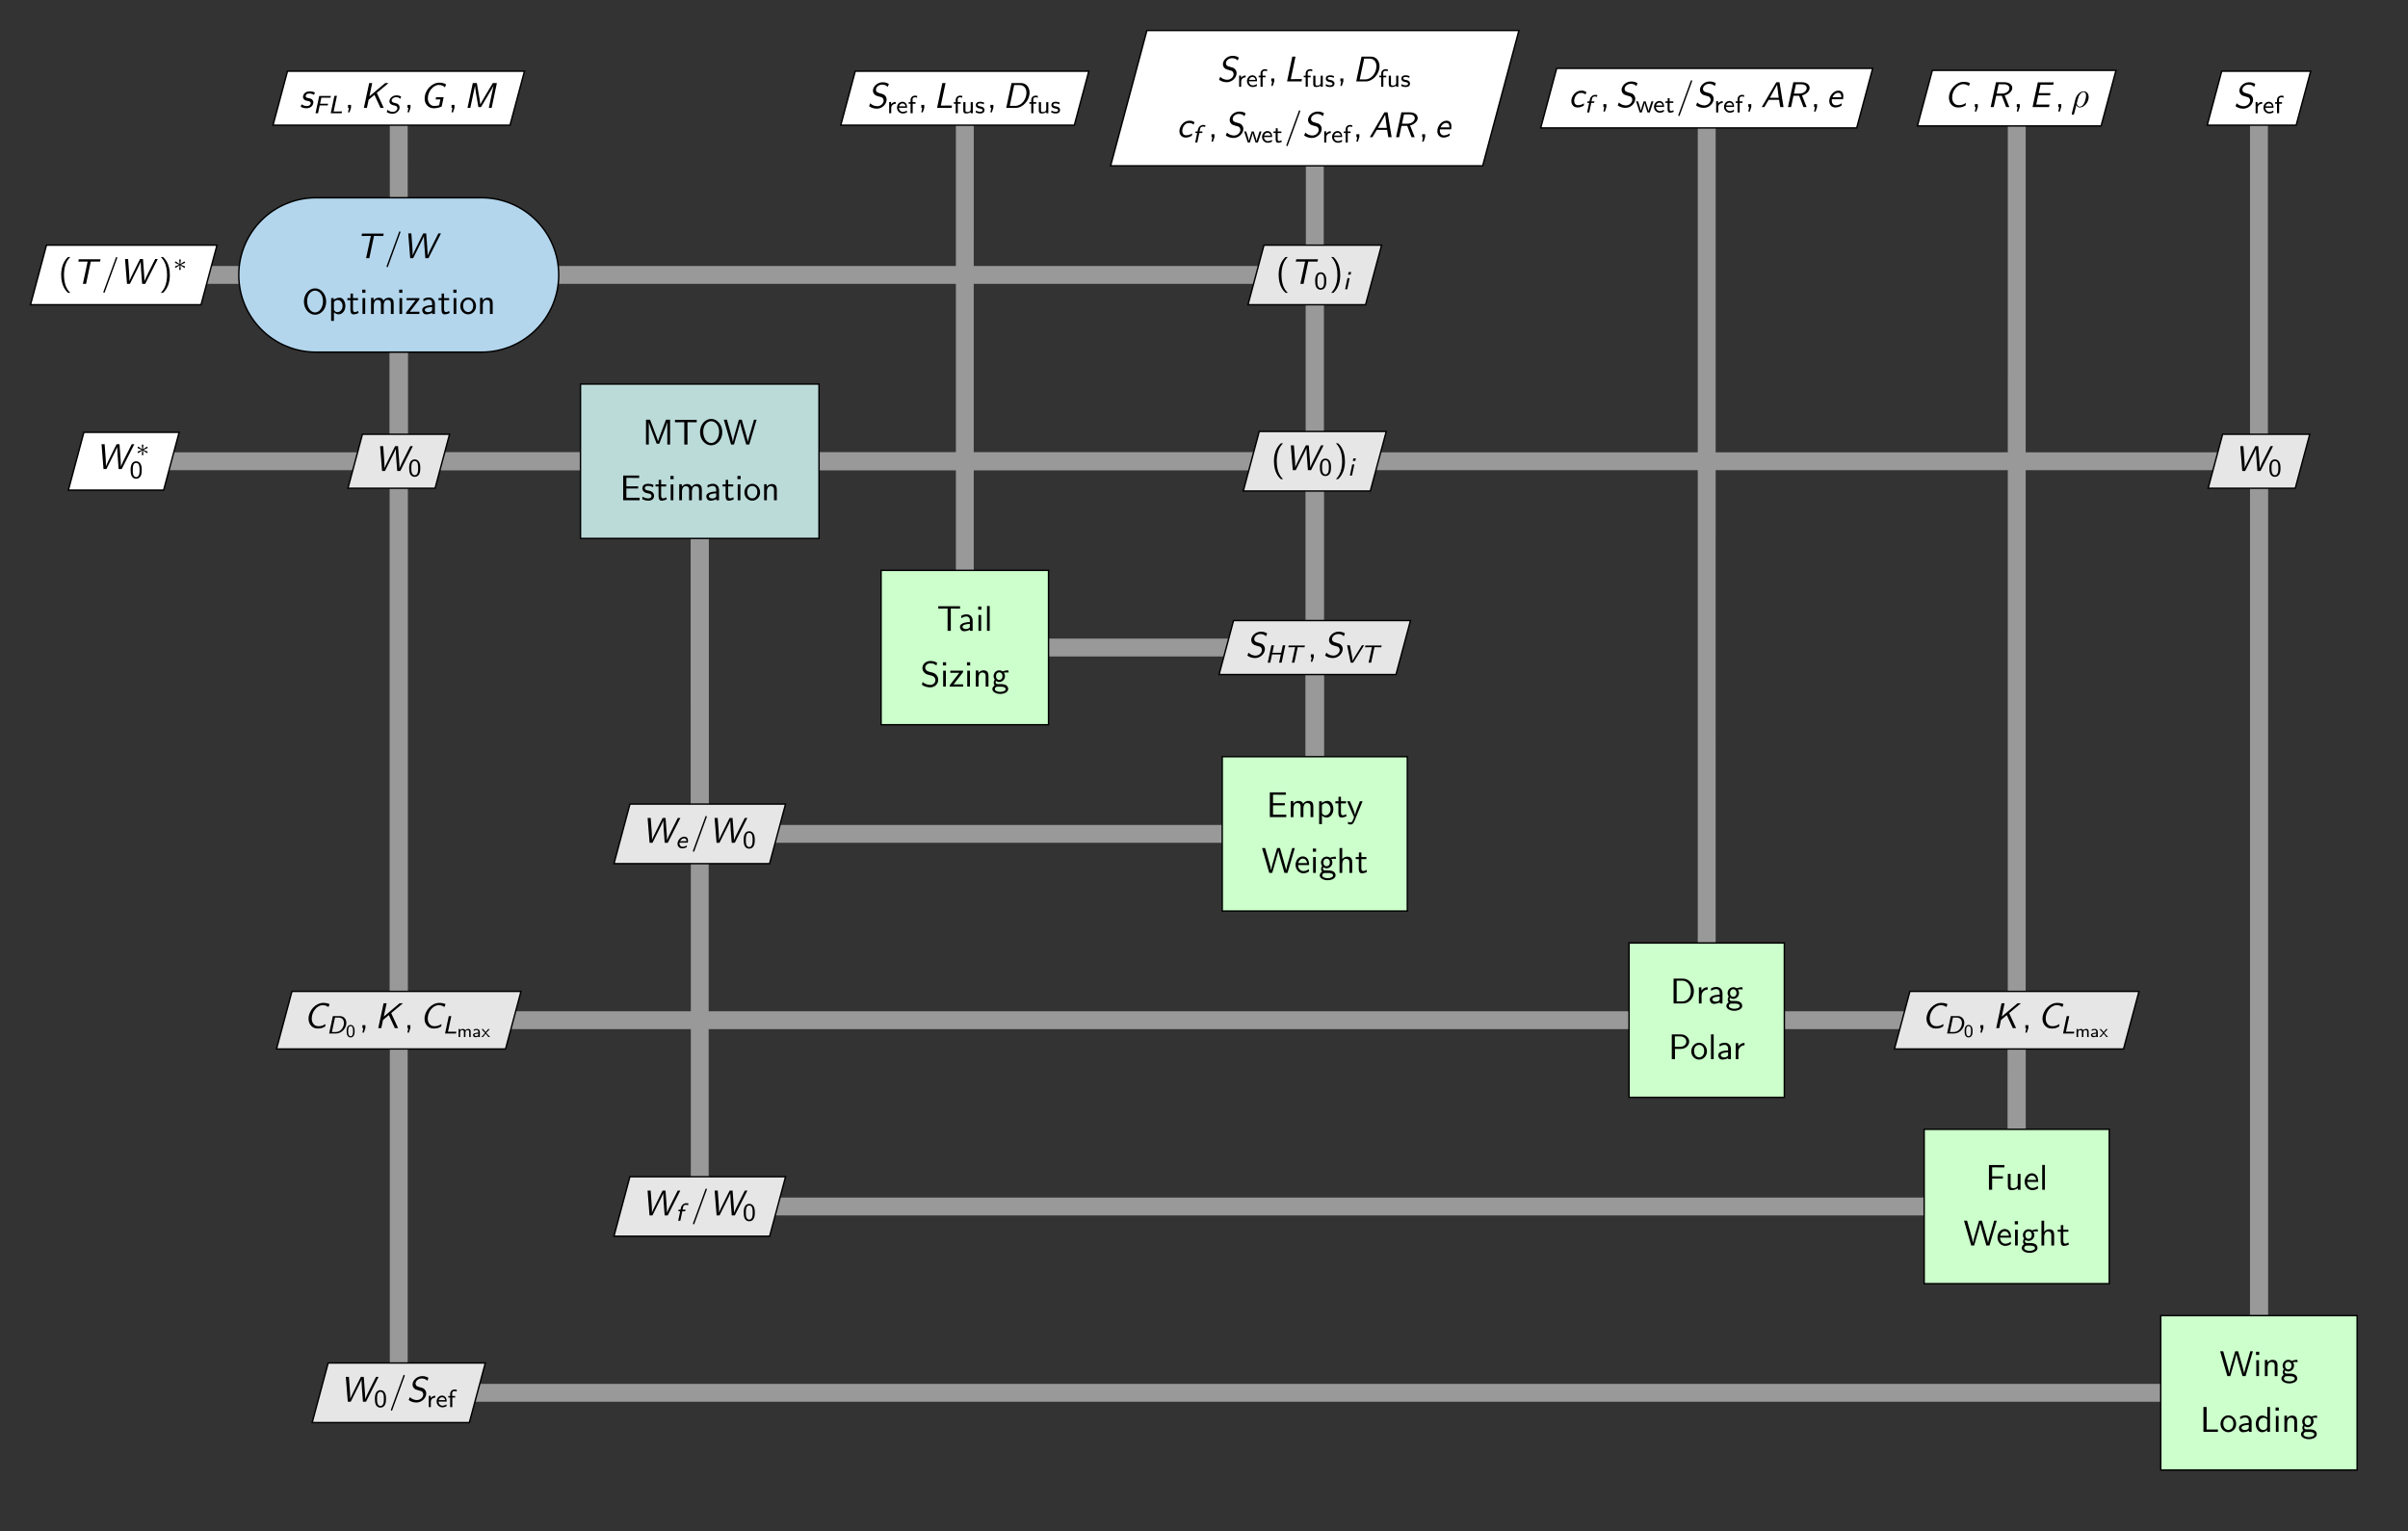 <?xml version="1.0" encoding="UTF-8"?>
<svg xmlns="http://www.w3.org/2000/svg" xmlns:xlink="http://www.w3.org/1999/xlink" width="671.105pt" height="426.818pt" viewBox="0 0 671.105 426.818" version="1.1">
<rect x="0" y="0" width="671.105" height="426.818" fill="#333333" stroke="none"/>
<defs>
<g>
<symbol overflow="visible" id="glyph0-0">
<path style="stroke:none;" d=""/>
</symbol>
<symbol overflow="visible" id="glyph0-1">
<path style="stroke:none;" d="M 4.328 -4.281 C 3.875 -4.5 3.516 -4.594 2.953 -4.594 C 2.578 -4.594 2.047 -4.562 1.578 -4.203 C 1.172 -3.875 1 -3.344 1 -3.047 C 1 -2.75 1.125 -2.516 1.328 -2.328 C 1.578 -2.078 1.828 -2.031 2.422 -1.906 C 2.688 -1.859 3.156 -1.75 3.156 -1.312 C 3.156 -1.312 3.156 -0.516 2.047 -0.516 C 1.688 -0.516 1.109 -0.594 0.625 -1 L 0.406 -0.469 C 0.391 -0.438 0.359 -0.375 0.359 -0.344 C 0.359 -0.312 0.984 0.109 1.938 0.109 C 3.578 0.109 3.891 -1.125 3.891 -1.531 C 3.891 -2.016 3.594 -2.266 3.516 -2.359 C 3.234 -2.578 3.062 -2.609 2.516 -2.719 C 2.109 -2.797 1.75 -2.875 1.75 -3.281 C 1.75 -3.297 1.75 -4 2.734 -4 C 3.281 -4 3.672 -3.891 4.062 -3.625 L 4.078 -3.625 Z M 4.328 -4.281 "/>
</symbol>
<symbol overflow="visible" id="glyph0-2">
<path style="stroke:none;" d="M 4.562 -4.188 L 7.828 -6.922 L 6.891 -6.922 L 2.5 -3.219 L 3.281 -6.922 L 2.438 -6.922 L 0.953 0 L 1.797 0 L 2.281 -2.266 L 3.906 -3.625 L 5.578 0 L 6.484 0 Z M 4.562 -4.188 "/>
</symbol>
<symbol overflow="visible" id="glyph0-3">
<path style="stroke:none;" d="M 7.281 -6.547 C 6.656 -6.906 6.125 -7.031 5.422 -7.031 C 3.359 -7.031 1.312 -5.016 1.312 -2.547 C 1.312 -1.266 2.156 0.109 3.891 0.109 C 4.719 0.109 5.594 -0.156 6.062 -0.391 L 6.609 -2.984 L 4.5 -2.984 L 4.375 -2.359 L 5.703 -2.359 C 5.578 -1.828 5.469 -1.281 5.359 -0.734 C 4.922 -0.609 4.469 -0.531 4.031 -0.531 C 2.797 -0.531 2.203 -1.562 2.203 -2.688 C 2.203 -4.578 3.703 -6.391 5.25 -6.391 C 6.094 -6.391 6.531 -6.141 6.969 -5.734 Z M 7.281 -6.547 "/>
</symbol>
<symbol overflow="visible" id="glyph0-4">
<path style="stroke:none;" d="M 9.188 -6.922 L 8.047 -6.922 L 6.016 -3.516 C 5.297 -2.266 4.688 -1.281 4.562 -0.938 C 4.516 -1.578 4.344 -2.594 4.219 -3.297 L 3.594 -6.922 L 2.469 -6.922 L 1 0 L 1.781 0 L 3.094 -6.172 C 3.125 -5.547 3.312 -4.422 3.422 -3.719 L 4.031 -0.219 L 4.75 -0.219 L 6.734 -3.547 C 7.578 -4.969 7.609 -5.031 7.922 -5.578 L 8.25 -6.188 L 6.938 0 L 7.719 0 Z M 9.188 -6.922 "/>
</symbol>
<symbol overflow="visible" id="glyph0-5">
<path style="stroke:none;" d="M 6.047 -6.656 C 5.5 -6.984 5.031 -7.141 4.328 -7.141 C 2.766 -7.141 1.609 -5.906 1.609 -4.812 C 1.609 -4.531 1.703 -4.109 2 -3.797 C 2.359 -3.422 2.641 -3.344 3.234 -3.188 C 3.953 -3 4.141 -2.953 4.344 -2.734 C 4.531 -2.5 4.594 -2.25 4.594 -2.031 C 4.594 -1.312 3.859 -0.469 2.828 -0.469 C 2.203 -0.469 1.422 -0.688 0.859 -1.281 L 0.531 -0.484 C 1.062 -0.062 1.859 0.219 2.688 0.219 C 4.219 0.219 5.422 -1.094 5.422 -2.297 C 5.422 -2.516 5.391 -2.984 5 -3.406 C 4.672 -3.781 4.406 -3.844 3.5 -4.094 C 3.094 -4.203 2.453 -4.359 2.453 -5.078 C 2.453 -5.797 3.219 -6.484 4.172 -6.484 C 4.828 -6.484 5.297 -6.297 5.734 -5.844 Z M 6.047 -6.656 "/>
</symbol>
<symbol overflow="visible" id="glyph0-6">
<path style="stroke:none;" d="M 3.297 -6.922 L 2.406 -6.922 L 0.938 0 L 4.969 0 L 5.109 -0.656 C 4.234 -0.641 3.328 -0.641 2.438 -0.641 L 1.969 -0.641 Z M 3.297 -6.922 "/>
</symbol>
<symbol overflow="visible" id="glyph0-7">
<path style="stroke:none;" d="M 2.438 -6.922 L 0.953 0 L 3.578 0 C 5.547 0 7.453 -2.031 7.453 -4.25 C 7.453 -5.719 6.547 -6.922 5.047 -6.922 Z M 3.172 -6.359 L 4.688 -6.359 C 5.969 -6.359 6.594 -5.391 6.594 -4.25 C 6.594 -2.375 5.25 -0.562 3.453 -0.562 L 1.938 -0.562 Z M 3.172 -6.359 "/>
</symbol>
<symbol overflow="visible" id="glyph0-8">
<path style="stroke:none;" d="M 4.969 -4.156 C 4.453 -4.531 4.062 -4.594 3.531 -4.594 C 1.938 -4.594 0.766 -3.016 0.766 -1.688 C 0.766 -0.781 1.344 0.109 2.5 0.109 C 3.016 0.109 3.594 -0.031 4.234 -0.406 L 4.312 -1.062 C 3.922 -0.812 3.359 -0.531 2.625 -0.531 C 1.938 -0.531 1.562 -1.031 1.562 -1.75 C 1.562 -2.609 2.156 -3.953 3.406 -3.953 C 4 -3.953 4.266 -3.844 4.719 -3.516 Z M 4.969 -4.156 "/>
</symbol>
<symbol overflow="visible" id="glyph0-9">
<path style="stroke:none;" d="M 5.234 -6.922 L 4.344 -6.922 L 0.281 0 L 1.016 0 L 2.219 -2.031 L 5.109 -2.031 L 5.438 0 L 6.359 0 Z M 4.562 -6.234 L 5.016 -2.594 L 2.547 -2.594 Z M 4.562 -6.234 "/>
</symbol>
<symbol overflow="visible" id="glyph0-10">
<path style="stroke:none;" d="M 4.859 -3.25 C 6.266 -3.641 6.984 -4.578 6.984 -5.344 C 6.984 -6.234 6.094 -6.922 4.828 -6.922 L 2.438 -6.922 L 0.953 0 L 1.812 0 L 2.484 -3.156 L 4.062 -3.156 L 5.266 0 L 6.156 0 Z M 3.172 -6.359 L 4.594 -6.359 C 5.719 -6.359 6.172 -5.828 6.172 -5.281 C 6.172 -4.609 5.469 -3.766 4.062 -3.766 L 2.609 -3.766 Z M 3.172 -6.359 "/>
</symbol>
<symbol overflow="visible" id="glyph0-11">
<path style="stroke:none;" d="M 4.594 -2.188 C 4.641 -2.359 4.688 -2.734 4.688 -3.062 C 4.688 -3.234 4.688 -3.766 4.375 -4.156 C 4.188 -4.391 3.828 -4.594 3.312 -4.594 C 2.031 -4.594 0.766 -3.156 0.766 -1.703 C 0.766 -0.672 1.422 0.109 2.484 0.109 C 3.156 0.109 3.781 -0.156 4.172 -0.406 C 4.203 -0.531 4.234 -0.906 4.25 -1.062 C 3.891 -0.797 3.266 -0.5 2.609 -0.5 C 1.938 -0.5 1.469 -1 1.469 -1.812 C 1.469 -1.938 1.469 -2.047 1.5 -2.188 Z M 1.672 -2.734 C 2.031 -3.531 2.656 -3.984 3.203 -3.984 C 4.141 -3.984 4.141 -3.047 4.141 -2.734 Z M 1.672 -2.734 "/>
</symbol>
<symbol overflow="visible" id="glyph0-12">
<path style="stroke:none;" d="M 7.172 -6.688 C 6.562 -6.953 6.016 -7.031 5.406 -7.031 C 3.234 -7.031 1.312 -4.828 1.312 -2.609 C 1.312 -1.141 2.297 0.109 3.828 0.109 C 4.766 0.109 5.141 0 5.953 -0.453 L 6.047 -1.141 C 5.266 -0.672 4.812 -0.531 4.062 -0.531 C 2.797 -0.531 2.203 -1.562 2.203 -2.688 C 2.203 -4.562 3.656 -6.391 5.266 -6.391 C 5.922 -6.391 6.312 -6.234 6.859 -5.875 Z M 7.172 -6.688 "/>
</symbol>
<symbol overflow="visible" id="glyph0-13">
<path style="stroke:none;" d="M 2.516 -3.281 L 5.812 -3.281 L 5.938 -3.891 L 2.656 -3.891 L 3.156 -6.25 L 4.531 -6.25 C 4.641 -6.25 4.766 -6.234 4.891 -6.234 L 6.703 -6.234 L 6.844 -6.891 L 2.406 -6.891 L 0.938 0 L 5.516 0 L 5.672 -0.703 L 4.422 -0.703 C 4.297 -0.703 4.172 -0.703 4.062 -0.703 L 1.969 -0.703 Z M 2.516 -3.281 "/>
</symbol>
<symbol overflow="visible" id="glyph0-14">
<path style="stroke:none;" d="M 5.156 -6.219 L 6.047 -6.219 C 6.172 -6.219 6.297 -6.203 6.406 -6.203 L 7.734 -6.203 L 7.875 -6.859 L 1.812 -6.859 L 1.672 -6.203 L 3.016 -6.203 C 3.141 -6.203 3.266 -6.219 3.375 -6.219 L 4.281 -6.219 L 2.953 0 L 3.844 0 Z M 5.156 -6.219 "/>
</symbol>
<symbol overflow="visible" id="glyph0-15">
<path style="stroke:none;" d="M 10.734 -6.922 L 10.016 -6.922 L 8.172 -3.25 C 7.984 -2.875 7.172 -1.25 7 -0.734 L 6.984 -0.734 C 7 -0.812 7 -0.844 7 -1.094 C 7 -1.203 7 -1.797 6.875 -3.391 L 6.609 -6.922 L 5.797 -6.922 C 5.734 -6.781 5.156 -5.625 5.141 -5.625 L 3.562 -2.406 C 3.125 -1.516 2.875 -0.938 2.828 -0.75 C 2.828 -0.828 2.828 -1.125 2.828 -1.219 C 2.828 -1.984 2.781 -2.734 2.719 -3.5 L 2.469 -6.922 L 1.609 -6.922 L 2.156 0 L 2.969 0 L 4.531 -3.125 C 4.672 -3.406 5.828 -5.688 5.969 -6.156 L 5.984 -6.156 L 5.984 -5.859 C 5.984 -5.438 6.047 -4.344 6.094 -3.703 L 6.375 0 L 7.234 0 Z M 10.734 -6.922 "/>
</symbol>
<symbol overflow="visible" id="glyph1-0">
<path style="stroke:none;" d=""/>
</symbol>
<symbol overflow="visible" id="glyph1-1">
<path style="stroke:none;" d="M 1.844 -2.188 L 4.078 -2.188 L 4.172 -2.641 L 1.938 -2.641 L 2.297 -4.328 L 3.266 -4.328 C 3.359 -4.328 3.438 -4.328 3.516 -4.328 L 4.844 -4.328 L 4.953 -4.812 L 1.703 -4.812 L 0.672 0 L 1.375 0 Z M 1.844 -2.188 "/>
</symbol>
<symbol overflow="visible" id="glyph1-2">
<path style="stroke:none;" d="M 2.406 -4.844 L 1.703 -4.844 L 0.672 0 L 3.719 0 L 3.812 -0.5 C 3.156 -0.5 2.5 -0.484 1.828 -0.484 L 1.484 -0.484 Z M 2.406 -4.844 "/>
</symbol>
<symbol overflow="visible" id="glyph1-3">
<path style="stroke:none;" d="M 4.422 -4.641 C 4 -4.891 3.625 -4.984 3.141 -4.984 C 2 -4.984 1.156 -4.141 1.156 -3.359 C 1.156 -2.5 2 -2.297 2.234 -2.234 C 2.359 -2.203 2.766 -2.109 2.844 -2.078 C 3.109 -2 3.375 -1.766 3.375 -1.406 C 3.375 -0.922 2.844 -0.375 2.109 -0.375 C 1.484 -0.375 0.953 -0.641 0.641 -0.969 L 0.438 -0.438 C 0.422 -0.406 0.406 -0.375 0.406 -0.344 C 0.406 -0.328 1.031 0.141 2 0.141 C 3.109 0.141 4 -0.75 4 -1.609 C 4 -2.016 3.812 -2.281 3.672 -2.422 C 3.422 -2.688 3.203 -2.734 2.625 -2.875 C 2.25 -2.969 1.781 -3.078 1.781 -3.562 C 1.781 -4.031 2.344 -4.484 3.031 -4.484 C 3.359 -4.484 3.812 -4.422 4.188 -4.016 Z M 4.422 -4.641 "/>
</symbol>
<symbol overflow="visible" id="glyph1-4">
<path style="stroke:none;" d="M 1.891 -2.656 L 2.688 -2.656 L 2.781 -3.094 L 1.953 -3.094 L 2.141 -3.922 C 2.172 -4.047 2.188 -4.156 2.391 -4.297 C 2.609 -4.453 2.844 -4.453 2.906 -4.453 C 3.094 -4.453 3.297 -4.406 3.484 -4.328 L 3.594 -4.844 C 3.422 -4.875 3.25 -4.906 3.016 -4.906 C 2.281 -4.906 1.672 -4.359 1.531 -3.734 L 1.391 -3.094 L 0.859 -3.094 L 0.766 -2.656 L 1.297 -2.656 L 0.734 0 L 1.328 0 Z M 1.891 -2.656 "/>
</symbol>
<symbol overflow="visible" id="glyph1-5">
<path style="stroke:none;" d="M 2.25 -4.781 L 1.547 -4.781 L 1.391 -4.078 L 2.094 -4.078 Z M 0.578 0 L 1.172 0 L 1.828 -3.094 L 1.234 -3.094 Z M 0.578 0 "/>
</symbol>
<symbol overflow="visible" id="glyph1-6">
<path style="stroke:none;" d="M 5.578 -4.844 L 4.875 -4.844 L 4.422 -2.75 L 1.969 -2.75 L 2.406 -4.844 L 1.703 -4.844 L 0.672 0 L 1.375 0 L 1.875 -2.281 L 4.328 -2.281 L 3.844 0 L 4.547 0 Z M 5.578 -4.844 "/>
</symbol>
<symbol overflow="visible" id="glyph1-7">
<path style="stroke:none;" d="M 3.797 -4.312 L 4.453 -4.312 C 4.531 -4.312 4.609 -4.297 4.703 -4.297 L 5.703 -4.297 L 5.812 -4.781 L 1.281 -4.781 L 1.172 -4.297 L 2.188 -4.297 C 2.266 -4.297 2.359 -4.312 2.438 -4.312 L 3.094 -4.312 L 2.172 0 L 2.875 0 Z M 3.797 -4.312 "/>
</symbol>
<symbol overflow="visible" id="glyph1-8">
<path style="stroke:none;" d="M 5.859 -4.844 L 5.25 -4.844 L 3.859 -2.609 L 3.078 -1.328 C 2.703 -0.703 2.656 -0.594 2.641 -0.547 C 2.641 -0.922 2.438 -1.953 2.312 -2.609 L 1.875 -4.844 L 1.125 -4.844 L 2.109 0 L 2.812 0 Z M 5.859 -4.844 "/>
</symbol>
<symbol overflow="visible" id="glyph1-9">
<path style="stroke:none;" d="M 3.391 -1.531 C 3.453 -1.797 3.453 -2 3.453 -2.109 C 3.453 -2.5 3.359 -2.75 3.188 -2.906 C 2.953 -3.156 2.641 -3.203 2.422 -3.203 C 1.422 -3.203 0.531 -2.188 0.531 -1.219 C 0.531 -0.547 1 0.062 1.844 0.062 C 2.5 0.062 3.078 -0.25 3.094 -0.281 C 3.109 -0.328 3.156 -0.688 3.156 -0.766 C 2.781 -0.531 2.328 -0.391 1.953 -0.391 C 1.359 -0.391 1.078 -0.844 1.078 -1.297 C 1.078 -1.391 1.078 -1.406 1.094 -1.531 Z M 1.234 -1.938 C 1.562 -2.547 2.016 -2.734 2.328 -2.734 C 3.047 -2.734 3.047 -2.062 3.047 -1.938 Z M 1.234 -1.938 "/>
</symbol>
<symbol overflow="visible" id="glyph1-10">
<path style="stroke:none;" d="M 1.719 -4.844 L 0.688 0 L 2.656 0 C 4.078 0 5.484 -1.359 5.484 -2.938 C 5.484 -4.047 4.75 -4.844 3.688 -4.844 Z M 2.312 -4.422 L 3.422 -4.422 C 4.25 -4.422 4.812 -3.859 4.812 -2.938 C 4.812 -1.625 3.844 -0.406 2.562 -0.406 L 1.453 -0.406 Z M 2.312 -4.422 "/>
</symbol>
<symbol overflow="visible" id="glyph2-0">
<path style="stroke:none;" d=""/>
</symbol>
<symbol overflow="visible" id="glyph2-1">
<path style="stroke:none;" d="M 1.797 -0.016 L 1.797 -0.828 L 0.969 -0.828 L 0.969 0 L 1.219 0 L 0.969 1.25 L 1.375 1.25 Z M 1.797 -0.016 "/>
</symbol>
<symbol overflow="visible" id="glyph2-2">
<path style="stroke:none;" d="M 2.703 -7.484 C 2.375 -7.172 1.719 -6.562 1.25 -5.344 C 0.859 -4.281 0.781 -3.219 0.781 -2.5 C 0.781 0.734 2.219 2.047 2.703 2.5 L 3.312 2.5 C 2.828 2.016 1.562 0.734 1.562 -2.5 C 1.562 -3.047 1.594 -4.219 2 -5.391 C 2.406 -6.547 2.984 -7.141 3.312 -7.484 Z M 2.703 -7.484 "/>
</symbol>
<symbol overflow="visible" id="glyph2-3">
<path style="stroke:none;" d="M 1.172 2.5 C 1.484 2.188 2.156 1.578 2.609 0.359 C 3.016 -0.703 3.078 -1.766 3.078 -2.5 C 3.078 -5.719 1.641 -7.031 1.172 -7.484 L 0.562 -7.484 C 1.031 -7 2.297 -5.719 2.297 -2.5 C 2.297 -1.938 2.266 -0.766 1.859 0.406 C 1.453 1.562 0.891 2.156 0.562 2.5 Z M 1.172 2.5 "/>
</symbol>
<symbol overflow="visible" id="glyph2-4">
<path style="stroke:none;" d="M 6.766 -3.438 C 6.766 -5.531 5.328 -7.141 3.672 -7.141 C 1.969 -7.141 0.562 -5.516 0.562 -3.438 C 0.562 -1.328 2.031 0.219 3.656 0.219 C 5.328 0.219 6.766 -1.344 6.766 -3.438 Z M 3.672 -0.422 C 2.5 -0.422 1.453 -1.672 1.453 -3.594 C 1.453 -5.406 2.547 -6.5 3.656 -6.5 C 4.812 -6.5 5.875 -5.375 5.875 -3.594 C 5.875 -1.641 4.812 -0.422 3.672 -0.422 Z M 3.672 -0.422 "/>
</symbol>
<symbol overflow="visible" id="glyph2-5">
<path style="stroke:none;" d="M 1.594 -0.453 C 1.906 -0.172 2.344 0.109 2.938 0.109 C 3.906 0.109 4.781 -0.875 4.781 -2.219 C 4.781 -3.422 4.156 -4.531 3.203 -4.531 C 2.609 -4.531 2.031 -4.328 1.562 -3.938 L 1.562 -4.422 L 0.812 -4.422 L 0.812 1.938 L 1.594 1.938 Z M 1.594 -3.312 C 1.828 -3.672 2.219 -3.891 2.656 -3.891 C 3.406 -3.891 4 -3.141 4 -2.219 C 4 -1.203 3.297 -0.5 2.547 -0.5 C 2.156 -0.5 1.891 -0.703 1.688 -0.969 C 1.594 -1.109 1.594 -1.141 1.594 -1.312 Z M 1.594 -3.312 "/>
</symbol>
<symbol overflow="visible" id="glyph2-6">
<path style="stroke:none;" d="M 1.75 -3.844 L 3.156 -3.844 L 3.156 -4.422 L 1.75 -4.422 L 1.75 -5.688 L 1.062 -5.688 L 1.062 -4.422 L 0.188 -4.422 L 0.188 -3.844 L 1.031 -3.844 L 1.031 -1.188 C 1.031 -0.594 1.172 0.109 1.859 0.109 C 2.547 0.109 3.062 -0.141 3.312 -0.266 L 3.156 -0.859 C 2.891 -0.641 2.578 -0.531 2.25 -0.531 C 1.891 -0.531 1.75 -0.828 1.75 -1.359 Z M 1.75 -3.844 "/>
</symbol>
<symbol overflow="visible" id="glyph2-7">
<path style="stroke:none;" d="M 1.625 -6.781 L 0.734 -6.781 L 0.734 -5.891 L 1.625 -5.891 Z M 1.562 -4.422 L 0.812 -4.422 L 0.812 0 L 1.562 0 Z M 1.562 -4.422 "/>
</symbol>
<symbol overflow="visible" id="glyph2-8">
<path style="stroke:none;" d="M 7.109 -2.969 C 7.109 -3.641 6.953 -4.531 5.734 -4.531 C 5.141 -4.531 4.625 -4.25 4.25 -3.719 C 4 -4.469 3.297 -4.531 2.984 -4.531 C 2.266 -4.531 1.797 -4.125 1.531 -3.766 L 1.531 -4.484 L 0.812 -4.484 L 0.812 0 L 1.578 0 L 1.578 -2.438 C 1.578 -3.125 1.859 -3.922 2.594 -3.922 C 3.516 -3.922 3.562 -3.281 3.562 -2.906 L 3.562 0 L 4.344 0 L 4.344 -2.438 C 4.344 -3.125 4.609 -3.922 5.359 -3.922 C 6.281 -3.922 6.328 -3.281 6.328 -2.906 L 6.328 0 L 7.109 0 Z M 7.109 -2.969 "/>
</symbol>
<symbol overflow="visible" id="glyph2-9">
<path style="stroke:none;" d="M 3.984 -4.031 L 3.984 -4.422 L 0.422 -4.422 L 0.422 -3.844 L 1.797 -3.844 C 1.922 -3.844 2.047 -3.844 2.156 -3.844 L 2.938 -3.844 L 0.281 -0.406 L 0.281 0 L 4 0 L 4 -0.625 L 2.547 -0.625 C 2.422 -0.625 2.297 -0.609 2.188 -0.609 L 1.328 -0.609 Z M 3.984 -4.031 "/>
</symbol>
<symbol overflow="visible" id="glyph2-10">
<path style="stroke:none;" d="M 3.984 -2.875 C 3.984 -3.891 3.25 -4.594 2.328 -4.594 C 1.688 -4.594 1.234 -4.438 0.766 -4.172 L 0.828 -3.516 C 1.344 -3.875 1.844 -4 2.328 -4 C 2.797 -4 3.203 -3.609 3.203 -2.875 L 3.203 -2.438 C 1.703 -2.422 0.438 -2 0.438 -1.125 C 0.438 -0.703 0.703 0.109 1.578 0.109 C 1.719 0.109 2.656 0.094 3.234 -0.359 L 3.234 0 L 3.984 0 Z M 3.203 -1.312 C 3.203 -1.125 3.203 -0.875 2.859 -0.688 C 2.578 -0.516 2.188 -0.5 2.078 -0.5 C 1.609 -0.5 1.156 -0.734 1.156 -1.141 C 1.156 -1.844 2.766 -1.906 3.203 -1.938 Z M 3.203 -1.312 "/>
</symbol>
<symbol overflow="visible" id="glyph2-11">
<path style="stroke:none;" d="M 4.672 -2.188 C 4.672 -3.531 3.672 -4.594 2.5 -4.594 C 1.266 -4.594 0.297 -3.5 0.297 -2.188 C 0.297 -0.875 1.312 0.109 2.484 0.109 C 3.672 0.109 4.672 -0.891 4.672 -2.188 Z M 2.484 -0.531 C 1.797 -0.531 1.078 -1.094 1.078 -2.297 C 1.078 -3.5 1.828 -3.984 2.484 -3.984 C 3.188 -3.984 3.891 -3.469 3.891 -2.297 C 3.891 -1.109 3.219 -0.531 2.484 -0.531 Z M 2.484 -0.531 "/>
</symbol>
<symbol overflow="visible" id="glyph2-12">
<path style="stroke:none;" d="M 4.344 -2.969 C 4.344 -3.625 4.188 -4.531 2.969 -4.531 C 2.078 -4.531 1.578 -3.859 1.531 -3.781 L 1.531 -4.484 L 0.812 -4.484 L 0.812 0 L 1.578 0 L 1.578 -2.438 C 1.578 -3.094 1.828 -3.922 2.594 -3.922 C 3.547 -3.922 3.562 -3.219 3.562 -2.906 L 3.562 0 L 4.344 0 Z M 4.344 -2.969 "/>
</symbol>
<symbol overflow="visible" id="glyph2-13">
<path style="stroke:none;" d="M 5.281 -3.531 C 4.938 -2.625 4.469 -1.391 4.359 -0.922 L 4.344 -0.922 C 4.297 -1.141 4.172 -1.5 4.031 -1.922 L 2.469 -6.047 L 2.125 -6.922 L 1 -6.922 L 1 0 L 1.781 0 L 1.781 -6.188 C 1.844 -5.859 2.25 -4.781 2.5 -4.094 L 3.984 -0.219 L 4.703 -0.219 L 6.031 -3.688 C 6.344 -4.5 6.438 -4.75 6.516 -4.953 C 6.609 -5.25 6.875 -5.969 6.922 -6.188 L 6.938 -6.188 L 6.938 0 L 7.719 0 L 7.719 -6.922 L 6.578 -6.922 Z M 5.281 -3.531 "/>
</symbol>
<symbol overflow="visible" id="glyph2-14">
<path style="stroke:none;" d="M 3.844 -6.219 L 4.719 -6.219 C 4.844 -6.219 4.969 -6.203 5.078 -6.203 L 6.422 -6.203 L 6.422 -6.859 L 0.359 -6.859 L 0.359 -6.203 L 1.688 -6.203 C 1.812 -6.203 1.938 -6.219 2.047 -6.219 L 2.953 -6.219 L 2.953 0 L 3.844 0 Z M 3.844 -6.219 "/>
</symbol>
<symbol overflow="visible" id="glyph2-15">
<path style="stroke:none;" d="M 9.266 -6.922 L 8.547 -6.922 L 7.641 -3.781 C 7.375 -2.906 6.891 -1.219 6.844 -0.719 C 6.844 -0.734 6.781 -1.25 6.125 -3.516 L 5.141 -6.922 L 4.344 -6.922 L 3.438 -3.812 C 3.219 -3.047 2.719 -1.297 2.672 -0.734 L 2.656 -0.734 C 2.625 -1.141 2.359 -2.109 2.266 -2.438 L 1.797 -4.109 L 1 -6.922 L 0.141 -6.922 L 2.156 0 L 2.969 0 L 3.969 -3.453 C 4.172 -4.188 4.609 -5.672 4.672 -6.188 C 4.719 -5.891 4.953 -4.938 5.219 -4 L 6.375 0 L 7.234 0 Z M 9.266 -6.922 "/>
</symbol>
<symbol overflow="visible" id="glyph2-16">
<path style="stroke:none;" d="M 5.109 -3.281 L 5.109 -3.891 L 1.828 -3.891 L 1.828 -6.25 L 3.203 -6.25 C 3.312 -6.25 3.438 -6.234 3.562 -6.234 L 5.391 -6.234 L 5.391 -6.891 L 0.938 -6.891 L 0.938 0 L 5.516 0 L 5.516 -0.703 L 4.266 -0.703 C 4.141 -0.703 4.031 -0.703 3.906 -0.703 L 1.828 -0.703 L 1.828 -3.281 Z M 5.109 -3.281 "/>
</symbol>
<symbol overflow="visible" id="glyph2-17">
<path style="stroke:none;" d="M 3.422 -4.281 C 2.906 -4.516 2.5 -4.594 1.984 -4.594 C 1.734 -4.594 0.328 -4.594 0.328 -3.297 C 0.328 -2.797 0.625 -2.484 0.875 -2.297 C 1.172 -2.078 1.391 -2.031 1.938 -1.922 C 2.297 -1.859 2.875 -1.734 2.875 -1.203 C 2.875 -0.516 2.094 -0.516 1.938 -0.516 C 1.141 -0.516 0.578 -0.891 0.406 -1 L 0.281 -0.328 C 0.594 -0.172 1.141 0.109 1.953 0.109 C 2.141 0.109 2.688 0.109 3.109 -0.203 C 3.422 -0.453 3.594 -0.844 3.594 -1.281 C 3.594 -1.828 3.219 -2.156 3.203 -2.188 C 2.812 -2.547 2.547 -2.609 2.047 -2.688 C 1.5 -2.797 1.031 -2.906 1.031 -3.391 C 1.031 -4 1.75 -4 1.891 -4 C 2.203 -4 2.734 -3.969 3.297 -3.625 Z M 3.422 -4.281 "/>
</symbol>
<symbol overflow="visible" id="glyph2-18">
<path style="stroke:none;" d="M 1.562 -6.922 L 0.812 -6.922 L 0.812 0 L 1.562 0 Z M 1.562 -6.922 "/>
</symbol>
<symbol overflow="visible" id="glyph2-19">
<path style="stroke:none;" d="M 4.641 -6.641 C 4.094 -6.969 3.531 -7.141 2.812 -7.141 C 1.422 -7.141 0.562 -6.156 0.562 -5.172 C 0.562 -4.75 0.703 -4.328 1.094 -3.906 C 1.516 -3.453 1.953 -3.344 2.547 -3.203 C 3.391 -2.984 3.484 -2.953 3.766 -2.719 C 3.969 -2.547 4.188 -2.219 4.188 -1.781 C 4.188 -1.125 3.641 -0.469 2.734 -0.469 C 2.328 -0.469 1.422 -0.562 0.594 -1.281 L 0.438 -0.469 C 1.312 0.078 2.109 0.219 2.734 0.219 C 4.062 0.219 4.969 -0.781 4.969 -1.891 C 4.969 -2.531 4.672 -3.016 4.453 -3.25 C 3.984 -3.75 3.656 -3.844 2.734 -4.062 C 2.156 -4.203 2 -4.25 1.688 -4.5 C 1.625 -4.562 1.344 -4.859 1.344 -5.297 C 1.344 -5.875 1.891 -6.484 2.797 -6.484 C 3.641 -6.484 4.109 -6.156 4.484 -5.844 Z M 4.641 -6.641 "/>
</symbol>
<symbol overflow="visible" id="glyph2-20">
<path style="stroke:none;" d="M 3.516 -3.891 C 3.734 -3.891 4 -3.938 4.25 -3.938 C 4.422 -3.938 4.812 -3.906 4.828 -3.906 L 4.719 -4.531 C 4.031 -4.531 3.453 -4.344 3.156 -4.219 C 2.938 -4.391 2.609 -4.531 2.203 -4.531 C 1.344 -4.531 0.625 -3.812 0.625 -2.906 C 0.625 -2.547 0.75 -2.188 0.953 -1.922 C 0.656 -1.516 0.656 -1.125 0.656 -1.078 C 0.656 -0.812 0.75 -0.531 0.922 -0.312 C 0.406 -0.016 0.281 0.453 0.281 0.703 C 0.281 1.453 1.266 2.047 2.484 2.047 C 3.703 2.047 4.688 1.469 4.688 0.703 C 4.688 -0.688 3.031 -0.688 2.641 -0.688 L 1.766 -0.688 C 1.641 -0.688 1.188 -0.688 1.188 -1.219 C 1.188 -1.328 1.219 -1.484 1.297 -1.578 C 1.5 -1.422 1.828 -1.281 2.203 -1.281 C 3.094 -1.281 3.797 -2.031 3.797 -2.906 C 3.797 -3.391 3.578 -3.766 3.469 -3.906 Z M 2.203 -1.859 C 1.828 -1.859 1.312 -2.078 1.312 -2.906 C 1.312 -3.734 1.828 -3.969 2.203 -3.969 C 2.625 -3.969 3.094 -3.688 3.094 -2.906 C 3.094 -2.141 2.625 -1.859 2.203 -1.859 Z M 2.656 0.031 C 2.875 0.031 4 0.031 4 0.719 C 4 1.156 3.312 1.484 2.5 1.484 C 1.688 1.484 0.984 1.172 0.984 0.703 C 0.984 0.672 0.984 0.031 1.75 0.031 Z M 2.656 0.031 "/>
</symbol>
<symbol overflow="visible" id="glyph2-21">
<path style="stroke:none;" d="M 4.453 -4.422 L 3.703 -4.422 C 2.406 -1.25 2.375 -0.797 2.375 -0.562 L 2.359 -0.562 C 2.297 -1.234 1.5 -3.094 1.469 -3.188 L 0.922 -4.422 L 0.141 -4.422 L 2.078 0 C 1.953 0.312 1.75 0.812 1.719 0.891 C 1.453 1.469 1.281 1.469 1.141 1.469 C 0.984 1.469 0.672 1.438 0.375 1.312 L 0.422 1.969 C 0.641 2.016 0.922 2.047 1.141 2.047 C 1.5 2.047 1.859 1.922 2.266 0.906 Z M 4.453 -4.422 "/>
</symbol>
<symbol overflow="visible" id="glyph2-22">
<path style="stroke:none;" d="M 4.125 -2.188 C 4.125 -2.516 4.109 -3.266 3.734 -3.875 C 3.312 -4.484 2.719 -4.594 2.359 -4.594 C 1.25 -4.594 0.344 -3.531 0.344 -2.25 C 0.344 -0.938 1.312 0.109 2.5 0.109 C 3.125 0.109 3.703 -0.125 4.094 -0.406 L 4.031 -1.062 C 3.406 -0.531 2.734 -0.5 2.516 -0.5 C 1.719 -0.5 1.078 -1.203 1.047 -2.188 Z M 1.094 -2.734 C 1.25 -3.484 1.781 -3.984 2.359 -3.984 C 2.875 -3.984 3.422 -3.656 3.562 -2.734 Z M 1.094 -2.734 "/>
</symbol>
<symbol overflow="visible" id="glyph2-23">
<path style="stroke:none;" d="M 4.344 -2.969 C 4.344 -3.625 4.188 -4.531 2.969 -4.531 C 2.359 -4.531 1.875 -4.234 1.562 -3.812 L 1.562 -6.922 L 0.812 -6.922 L 0.812 0 L 1.578 0 L 1.578 -2.438 C 1.578 -3.094 1.828 -3.922 2.594 -3.922 C 3.547 -3.922 3.562 -3.219 3.562 -2.906 L 3.562 0 L 4.344 0 Z M 4.344 -2.969 "/>
</symbol>
<symbol overflow="visible" id="glyph2-24">
<path style="stroke:none;" d="M 0.953 -6.922 L 0.953 0 L 3.578 0 C 5.281 0 6.625 -1.516 6.625 -3.406 C 6.625 -5.328 5.281 -6.922 3.562 -6.922 Z M 1.812 -0.562 L 1.812 -6.359 L 3.344 -6.359 C 4.734 -6.359 5.766 -5.156 5.766 -3.406 C 5.766 -1.703 4.734 -0.562 3.344 -0.562 Z M 1.812 -0.562 "/>
</symbol>
<symbol overflow="visible" id="glyph2-25">
<path style="stroke:none;" d="M 1.562 -2.141 C 1.562 -3.125 2.281 -3.844 3.266 -3.875 L 3.266 -4.531 C 2.375 -4.531 1.828 -4.031 1.516 -3.578 L 1.516 -4.484 L 0.812 -4.484 L 0.812 0 L 1.562 0 Z M 1.562 -2.141 "/>
</symbol>
<symbol overflow="visible" id="glyph2-26">
<path style="stroke:none;" d="M 3.516 -2.875 C 4.75 -2.875 5.797 -3.781 5.797 -4.906 C 5.797 -5.969 4.812 -6.922 3.438 -6.922 L 0.953 -6.922 L 0.953 0 L 1.844 0 L 1.844 -2.875 Z M 3.219 -6.359 C 4.312 -6.359 5 -5.75 5 -4.906 C 5 -4.109 4.359 -3.453 3.219 -3.453 L 1.812 -3.453 L 1.812 -6.359 Z M 3.219 -6.359 "/>
</symbol>
<symbol overflow="visible" id="glyph2-27">
<path style="stroke:none;" d="M 4.828 -3.141 L 4.828 -3.75 L 1.828 -3.75 L 1.828 -6.25 L 3.125 -6.25 C 3.25 -6.25 3.375 -6.234 3.484 -6.234 L 5.25 -6.234 L 5.25 -6.891 L 0.938 -6.891 L 0.938 0 L 1.828 0 L 1.828 -3.141 Z M 4.828 -3.141 "/>
</symbol>
<symbol overflow="visible" id="glyph2-28">
<path style="stroke:none;" d="M 4.344 -4.422 L 3.562 -4.422 L 3.562 -1.531 C 3.562 -0.781 3 -0.438 2.359 -0.438 C 1.656 -0.438 1.578 -0.703 1.578 -1.125 L 1.578 -4.422 L 0.812 -4.422 L 0.812 -1.094 C 0.812 -0.375 1.031 0.109 1.859 0.109 C 2.391 0.109 3.094 -0.047 3.594 -0.484 L 3.594 0 L 4.344 0 Z M 4.344 -4.422 "/>
</symbol>
<symbol overflow="visible" id="glyph2-29">
<path style="stroke:none;" d="M 1.828 -6.922 L 0.938 -6.922 L 0.938 0 L 4.969 0 L 4.969 -0.656 C 4.094 -0.641 3.203 -0.641 2.312 -0.641 L 1.828 -0.641 Z M 1.828 -6.922 "/>
</symbol>
<symbol overflow="visible" id="glyph2-30">
<path style="stroke:none;" d="M 4.328 -6.922 L 3.578 -6.922 L 3.578 -3.984 C 3.047 -4.422 2.5 -4.531 2.125 -4.531 C 1.141 -4.531 0.359 -3.5 0.359 -2.219 C 0.359 -0.906 1.125 0.109 2.078 0.109 C 2.406 0.109 2.984 0.016 3.547 -0.516 L 3.547 0 L 4.328 0 Z M 3.547 -1.391 C 3.547 -1.25 3.531 -1.062 3.219 -0.781 C 2.984 -0.578 2.734 -0.5 2.484 -0.5 C 1.859 -0.5 1.141 -0.969 1.141 -2.203 C 1.141 -3.516 2 -3.922 2.578 -3.922 C 3.031 -3.922 3.328 -3.703 3.547 -3.375 Z M 3.547 -1.391 "/>
</symbol>
<symbol overflow="visible" id="glyph3-0">
<path style="stroke:none;" d=""/>
</symbol>
<symbol overflow="visible" id="glyph3-1">
<path style="stroke:none;" d="M 1.172 -1.484 C 1.172 -2.234 1.812 -2.641 2.422 -2.641 L 2.422 -3.156 C 1.828 -3.156 1.406 -2.875 1.125 -2.5 L 1.125 -3.141 L 0.594 -3.141 L 0.594 0 L 1.172 0 Z M 1.172 -1.484 "/>
</symbol>
<symbol overflow="visible" id="glyph3-2">
<path style="stroke:none;" d="M 3 -0.766 C 2.609 -0.484 2.172 -0.391 1.875 -0.391 C 1.266 -0.391 0.797 -0.891 0.781 -1.531 L 3.062 -1.531 C 3.062 -1.844 3.031 -2.312 2.766 -2.703 C 2.516 -3.062 2.094 -3.203 1.75 -3.203 C 0.906 -3.203 0.25 -2.453 0.25 -1.562 C 0.25 -0.672 0.938 0.062 1.859 0.062 C 2.266 0.062 2.688 -0.047 3.031 -0.266 Z M 0.828 -1.938 C 0.984 -2.5 1.406 -2.734 1.75 -2.734 C 2.062 -2.734 2.516 -2.594 2.641 -1.938 Z M 0.828 -1.938 "/>
</symbol>
<symbol overflow="visible" id="glyph3-3">
<path style="stroke:none;" d="M 1.328 -2.656 L 2.125 -2.656 L 2.125 -3.094 L 1.297 -3.094 L 1.297 -3.891 C 1.297 -4.375 1.734 -4.453 1.969 -4.453 C 2.125 -4.453 2.312 -4.422 2.562 -4.328 L 2.562 -4.844 C 2.391 -4.875 2.172 -4.906 1.984 -4.906 C 1.266 -4.906 0.734 -4.391 0.734 -3.703 L 0.734 -3.094 L 0.203 -3.094 L 0.203 -2.656 L 0.734 -2.656 L 0.734 0 L 1.328 0 Z M 1.328 -2.656 "/>
</symbol>
<symbol overflow="visible" id="glyph3-4">
<path style="stroke:none;" d="M 3.234 -3.094 L 2.641 -3.094 L 2.641 -1.078 C 2.641 -0.516 2.156 -0.344 1.75 -0.344 C 1.234 -0.344 1.188 -0.484 1.188 -0.797 L 1.188 -3.094 L 0.578 -3.094 L 0.578 -0.766 C 0.578 -0.141 0.844 0.062 1.344 0.062 C 1.625 0.062 2.234 0.016 2.656 -0.328 L 2.656 0 L 3.234 0 Z M 3.234 -3.094 "/>
</symbol>
<symbol overflow="visible" id="glyph3-5">
<path style="stroke:none;" d="M 2.547 -2.984 C 2.062 -3.172 1.719 -3.203 1.469 -3.203 C 1.297 -3.203 0.25 -3.203 0.25 -2.266 C 0.25 -1.938 0.422 -1.766 0.516 -1.672 C 0.766 -1.438 1.047 -1.375 1.422 -1.312 C 1.75 -1.25 2.125 -1.172 2.125 -0.844 C 2.125 -0.406 1.547 -0.406 1.453 -0.406 C 1 -0.406 0.578 -0.562 0.312 -0.766 L 0.203 -0.234 C 0.453 -0.125 0.875 0.062 1.453 0.062 C 1.766 0.062 2.062 0.016 2.328 -0.172 C 2.578 -0.359 2.672 -0.672 2.672 -0.906 C 2.672 -1.031 2.656 -1.297 2.359 -1.562 C 2.109 -1.797 1.859 -1.844 1.516 -1.906 C 1.109 -1.984 0.781 -2.047 0.781 -2.359 C 0.781 -2.75 1.297 -2.75 1.406 -2.75 C 1.797 -2.75 2.109 -2.672 2.453 -2.484 Z M 2.547 -2.984 "/>
</symbol>
<symbol overflow="visible" id="glyph3-6">
<path style="stroke:none;" d="M 4.953 -3.094 L 4.406 -3.094 C 4.344 -2.906 3.953 -1.719 3.734 -1 C 3.672 -0.797 3.609 -0.578 3.594 -0.406 L 3.578 -0.406 C 3.547 -0.703 3.297 -1.453 3.281 -1.5 L 2.766 -3.094 L 2.234 -3.094 C 2.031 -2.5 1.516 -0.938 1.453 -0.422 C 1.391 -0.922 0.875 -2.453 0.766 -2.797 C 0.703 -2.969 0.703 -2.969 0.672 -3.094 L 0.109 -3.094 L 1.125 0 L 1.703 0 C 1.719 -0.031 1.906 -0.578 2.141 -1.359 C 2.25 -1.688 2.453 -2.359 2.5 -2.672 C 2.516 -2.531 2.562 -2.375 2.609 -2.203 C 2.656 -2.031 2.703 -1.844 2.75 -1.672 L 3.297 0 L 3.938 0 Z M 4.953 -3.094 "/>
</symbol>
<symbol overflow="visible" id="glyph3-7">
<path style="stroke:none;" d="M 1.312 -2.656 L 2.344 -2.656 L 2.344 -3.094 L 1.312 -3.094 L 1.312 -3.984 L 0.781 -3.984 L 0.781 -3.094 L 0.141 -3.094 L 0.141 -2.656 L 0.75 -2.656 L 0.75 -0.891 C 0.75 -0.422 0.875 0.062 1.375 0.062 C 1.875 0.062 2.266 -0.094 2.469 -0.188 L 2.344 -0.641 C 2.125 -0.469 1.875 -0.406 1.672 -0.406 C 1.391 -0.406 1.312 -0.703 1.312 -1.016 Z M 1.312 -2.656 "/>
</symbol>
<symbol overflow="visible" id="glyph3-8">
<path style="stroke:none;" d="M 3.406 -2.266 C 3.406 -2.594 3.406 -3.422 3.078 -3.984 C 2.719 -4.609 2.188 -4.719 1.844 -4.719 C 1.531 -4.719 0.984 -4.625 0.641 -4.016 C 0.312 -3.469 0.297 -2.703 0.297 -2.266 C 0.297 -1.75 0.328 -1.109 0.609 -0.578 C 0.922 -0.016 1.438 0.141 1.844 0.141 C 2.547 0.141 2.922 -0.266 3.141 -0.703 C 3.375 -1.188 3.406 -1.828 3.406 -2.266 Z M 1.844 -0.312 C 1.547 -0.312 1.219 -0.484 1.047 -0.984 C 0.906 -1.406 0.906 -1.844 0.906 -2.359 C 0.906 -3 0.906 -4.266 1.844 -4.266 C 2.797 -4.266 2.797 -3 2.797 -2.359 C 2.797 -1.891 2.797 -1.375 2.625 -0.922 C 2.438 -0.422 2.078 -0.312 1.844 -0.312 Z M 1.844 -0.312 "/>
</symbol>
<symbol overflow="visible" id="glyph4-0">
<path style="stroke:none;" d=""/>
</symbol>
<symbol overflow="visible" id="glyph4-1">
<path style="stroke:none;" d="M 4.375 -7.094 C 4.422 -7.234 4.422 -7.266 4.422 -7.281 C 4.422 -7.391 4.344 -7.484 4.234 -7.484 C 4.156 -7.484 4.094 -7.453 4.062 -7.391 L 0.594 2.109 C 0.547 2.25 0.547 2.281 0.547 2.297 C 0.547 2.406 0.641 2.5 0.75 2.5 C 0.875 2.5 0.906 2.422 0.969 2.25 Z M 4.375 -7.094 "/>
</symbol>
<symbol overflow="visible" id="glyph4-2">
<path style="stroke:none;" d="M 0.328 1.719 C 0.297 1.844 0.297 1.859 0.297 1.891 C 0.297 2.031 0.406 2.156 0.578 2.156 C 0.781 2.156 0.906 1.969 0.922 1.938 C 0.984 1.859 1.297 0.516 1.562 -0.562 C 1.766 -0.156 2.078 0.109 2.547 0.109 C 3.719 0.109 5 -1.297 5 -2.781 C 5 -3.844 4.344 -4.406 3.625 -4.406 C 2.656 -4.406 1.609 -3.406 1.312 -2.188 Z M 2.547 -0.109 C 1.844 -0.109 1.688 -0.906 1.688 -1 C 1.688 -1.031 1.734 -1.234 1.766 -1.359 C 2.047 -2.484 2.141 -2.844 2.359 -3.234 C 2.797 -3.969 3.297 -4.188 3.594 -4.188 C 3.969 -4.188 4.281 -3.891 4.281 -3.203 C 4.281 -2.656 4 -1.547 3.734 -1.062 C 3.406 -0.422 2.922 -0.109 2.547 -0.109 Z M 2.547 -0.109 "/>
</symbol>
<symbol overflow="visible" id="glyph5-0">
<path style="stroke:none;" d=""/>
</symbol>
<symbol overflow="visible" id="glyph5-1">
<path style="stroke:none;" d="M 2.25 -1.734 C 2.828 -1.984 3.078 -2.078 3.25 -2.172 C 3.391 -2.219 3.453 -2.25 3.453 -2.391 C 3.453 -2.5 3.359 -2.609 3.234 -2.609 C 3.188 -2.609 3.172 -2.609 3.094 -2.547 L 2.141 -1.906 L 2.25 -2.938 C 2.266 -3.062 2.25 -3.234 2.031 -3.234 C 1.953 -3.234 1.812 -3.188 1.812 -3.031 C 1.812 -2.969 1.844 -2.766 1.859 -2.688 C 1.875 -2.578 1.922 -2.062 1.938 -1.906 L 0.984 -2.547 C 0.922 -2.578 0.906 -2.609 0.844 -2.609 C 0.703 -2.609 0.625 -2.5 0.625 -2.391 C 0.625 -2.25 0.703 -2.203 0.766 -2.188 L 1.812 -1.734 C 1.25 -1.484 0.984 -1.391 0.812 -1.312 C 0.688 -1.25 0.625 -1.219 0.625 -1.094 C 0.625 -0.969 0.703 -0.875 0.844 -0.875 C 0.891 -0.875 0.906 -0.875 0.984 -0.938 L 1.938 -1.562 L 1.812 -0.453 C 1.812 -0.297 1.953 -0.234 2.031 -0.234 C 2.125 -0.234 2.25 -0.297 2.25 -0.453 C 2.25 -0.516 2.219 -0.719 2.219 -0.781 C 2.203 -0.906 2.156 -1.406 2.141 -1.562 L 2.969 -1.016 C 3.156 -0.875 3.172 -0.875 3.234 -0.875 C 3.359 -0.875 3.453 -0.969 3.453 -1.094 C 3.453 -1.234 3.359 -1.266 3.297 -1.297 Z M 2.25 -1.734 "/>
</symbol>
<symbol overflow="visible" id="glyph6-0">
<path style="stroke:none;" d=""/>
</symbol>
<symbol overflow="visible" id="glyph6-1">
<path style="stroke:none;" d="M 2.438 -1.625 C 2.438 -1.859 2.438 -2.438 2.203 -2.844 C 1.938 -3.297 1.562 -3.375 1.328 -3.375 C 1.094 -3.375 0.703 -3.297 0.453 -2.875 C 0.219 -2.484 0.203 -1.938 0.203 -1.625 C 0.203 -1.25 0.234 -0.797 0.438 -0.422 C 0.656 -0.016 1.031 0.109 1.328 0.109 C 1.812 0.109 2.094 -0.188 2.25 -0.5 C 2.422 -0.859 2.438 -1.312 2.438 -1.625 Z M 1.328 -0.219 C 1.109 -0.219 0.875 -0.344 0.75 -0.703 C 0.641 -1 0.641 -1.328 0.641 -1.688 C 0.641 -2.141 0.641 -3.047 1.328 -3.047 C 2 -3.047 2 -2.141 2 -1.688 C 2 -1.359 2 -0.984 1.875 -0.656 C 1.734 -0.297 1.484 -0.219 1.328 -0.219 Z M 1.328 -0.219 "/>
</symbol>
<symbol overflow="visible" id="glyph6-2">
<path style="stroke:none;" d="M 3.781 -1.469 C 3.781 -1.859 3.672 -2.266 3.062 -2.266 C 2.641 -2.266 2.375 -2.016 2.266 -1.859 C 2.219 -2 2.094 -2.266 1.594 -2.266 C 1.312 -2.266 1.031 -2.141 0.812 -1.891 L 0.812 -2.25 L 0.406 -2.25 L 0.406 0 L 0.844 0 L 0.844 -1.219 C 0.844 -1.547 0.984 -1.938 1.375 -1.938 C 1.891 -1.938 1.891 -1.578 1.891 -1.438 L 1.891 0 L 2.312 0 L 2.312 -1.219 C 2.312 -1.547 2.453 -1.938 2.844 -1.938 C 3.359 -1.938 3.359 -1.578 3.359 -1.438 L 3.359 0 L 3.781 0 Z M 3.781 -1.469 "/>
</symbol>
<symbol overflow="visible" id="glyph6-3">
<path style="stroke:none;" d="M 2.125 -1.438 C 2.125 -1.938 1.734 -2.281 1.234 -2.281 C 0.922 -2.281 0.688 -2.219 0.406 -2.078 L 0.438 -1.703 C 0.609 -1.812 0.844 -1.969 1.234 -1.969 C 1.453 -1.969 1.688 -1.797 1.688 -1.438 L 1.688 -1.234 C 0.953 -1.203 0.219 -1.047 0.219 -0.594 C 0.219 -0.344 0.391 0.047 0.828 0.047 C 1.047 0.047 1.438 0 1.703 -0.188 L 1.703 0 L 2.125 0 Z M 1.688 -0.703 C 1.688 -0.609 1.688 -0.484 1.516 -0.375 C 1.359 -0.281 1.156 -0.281 1.109 -0.281 C 0.828 -0.281 0.625 -0.406 0.625 -0.594 C 0.625 -0.906 1.469 -0.938 1.688 -0.953 Z M 1.688 -0.703 "/>
</symbol>
<symbol overflow="visible" id="glyph6-4">
<path style="stroke:none;" d="M 1.375 -1.141 L 2.344 -2.219 L 1.906 -2.219 L 1.203 -1.391 L 0.484 -2.219 L 0.031 -2.219 L 1.031 -1.141 L 0 0 L 0.438 0 L 1.203 -0.938 L 1.984 0 L 2.438 0 Z M 1.375 -1.141 "/>
</symbol>
</g>
<clipPath id="clip1">
  <path d="M 559 65 L 671.105 65 L 671.105 426.816 L 559 426.816 Z M 559 65 "/>
</clipPath>
<clipPath id="clip2">
  <path d="M 559 0 L 671.105 0 L 671.105 426.816 L 559 426.816 Z M 559 0 "/>
</clipPath>
</defs>
<g id="surface1">
<path style="fill:none;stroke-width:4.981;stroke-linecap:square;stroke-linejoin:miter;stroke:rgb(59.999%,59.999%,59.999%);stroke-opacity:1;stroke-miterlimit:10;" d="M -107.099 84.823 L 281.667 84.823 " transform="matrix(1,0,0,-1,335.552,213.409)"/>
<path style="fill:none;stroke-width:4.981;stroke-linecap:square;stroke-linejoin:miter;stroke:rgb(59.999%,59.999%,59.999%);stroke-opacity:1;stroke-miterlimit:10;" d="M -173.97 84.823 L -212.075 84.823 " transform="matrix(1,0,0,-1,335.552,213.409)"/>
<path style="fill:none;stroke-width:4.981;stroke-linecap:square;stroke-linejoin:miter;stroke:rgb(59.999%,59.999%,59.999%);stroke-opacity:1;stroke-miterlimit:10;" d="M -107.099 84.823 L 12.964 84.823 " transform="matrix(1,0,0,-1,335.552,213.409)"/>
<path style="fill:none;stroke-width:4.981;stroke-linecap:square;stroke-linejoin:miter;stroke:rgb(59.999%,59.999%,59.999%);stroke-opacity:1;stroke-miterlimit:10;" d="M 4.882 -19.064 L -118.642 -19.06 " transform="matrix(1,0,0,-1,335.552,213.409)"/>
<path style="fill:none;stroke-width:4.981;stroke-linecap:square;stroke-linejoin:miter;stroke:rgb(59.999%,59.999%,59.999%);stroke-opacity:1;stroke-miterlimit:10;" d="M -43.126 32.882 L 6.011 32.882 " transform="matrix(1,0,0,-1,335.552,213.409)"/>
<path style="fill:none;stroke-width:4.981;stroke-linecap:square;stroke-linejoin:miter;stroke:rgb(59.999%,59.999%,59.999%);stroke-opacity:1;stroke-miterlimit:10;" d="M -179.642 136.764 L 14.28 136.764 " transform="matrix(1,0,0,-1,335.552,213.409)"/>
<path style="fill:none;stroke-width:4.981;stroke-linecap:square;stroke-linejoin:miter;stroke:rgb(59.999%,59.999%,59.999%);stroke-opacity:1;stroke-miterlimit:10;" d="M 200.514 -122.946 L -118.63 -122.946 " transform="matrix(1,0,0,-1,335.552,213.409)"/>
<path style="fill:none;stroke-width:4.981;stroke-linecap:square;stroke-linejoin:miter;stroke:rgb(59.999%,59.999%,59.999%);stroke-opacity:1;stroke-miterlimit:10;" d="M 118.26 -71.005 L -192.294 -71.005 " transform="matrix(1,0,0,-1,335.552,213.409)"/>
<path style="fill:none;stroke-width:4.981;stroke-linecap:square;stroke-linejoin:miter;stroke:rgb(59.999%,59.999%,59.999%);stroke-opacity:1;stroke-miterlimit:10;" d="M 266.448 -174.888 L -202.318 -174.888 " transform="matrix(1,0,0,-1,335.552,213.409)"/>
<path style="fill:none;stroke-width:4.981;stroke-linecap:square;stroke-linejoin:miter;stroke:rgb(59.999%,59.999%,59.999%);stroke-opacity:1;stroke-miterlimit:10;" d="M 161.944 -71.005 L 194.374 -71.005 " transform="matrix(1,0,0,-1,335.552,213.409)"/>
<path style="fill:none;stroke-width:4.981;stroke-linecap:square;stroke-linejoin:miter;stroke:rgb(59.999%,59.999%,59.999%);stroke-opacity:1;stroke-miterlimit:10;" d="M -173.97 84.823 L -287.579 84.823 " transform="matrix(1,0,0,-1,335.552,213.409)"/>
<path style="fill:none;stroke-width:4.981;stroke-linecap:square;stroke-linejoin:miter;stroke:rgb(59.999%,59.999%,59.999%);stroke-opacity:1;stroke-miterlimit:10;" d="M -269.208 136.764 L -277.091 136.764 " transform="matrix(1,0,0,-1,335.552,213.409)"/>
<g clip-path="url(#clip1)" clip-rule="nonzero">
<path style="fill:none;stroke-width:4.981;stroke-linecap:square;stroke-linejoin:miter;stroke:rgb(59.999%,59.999%,59.999%);stroke-opacity:1;stroke-miterlimit:10;" d="M 294.018 77.097 L 294.014 -153.169 " transform="matrix(1,0,0,-1,335.552,213.409)"/>
</g>
<path style="fill:none;stroke-width:4.981;stroke-linecap:square;stroke-linejoin:miter;stroke:rgb(59.999%,59.999%,59.999%);stroke-opacity:1;stroke-miterlimit:10;" d="M -224.423 92.55 L -224.419 115.042 " transform="matrix(1,0,0,-1,335.552,213.409)"/>
<path style="fill:none;stroke-width:4.981;stroke-linecap:square;stroke-linejoin:miter;stroke:rgb(59.999%,59.999%,59.999%);stroke-opacity:1;stroke-miterlimit:10;" d="M 30.874 76.319 L 30.874 2.659 " transform="matrix(1,0,0,-1,335.552,213.409)"/>
<path style="fill:none;stroke-width:4.981;stroke-linecap:square;stroke-linejoin:miter;stroke:rgb(59.999%,59.999%,59.999%);stroke-opacity:1;stroke-miterlimit:10;" d="M -140.532 -10.56 L -140.536 63.104 " transform="matrix(1,0,0,-1,335.552,213.409)"/>
<path style="fill:none;stroke-width:4.981;stroke-linecap:square;stroke-linejoin:miter;stroke:rgb(59.999%,59.999%,59.999%);stroke-opacity:1;stroke-miterlimit:10;" d="M 30.878 25.151 L 30.874 2.659 " transform="matrix(1,0,0,-1,335.552,213.409)"/>
<path style="fill:none;stroke-width:4.981;stroke-linecap:square;stroke-linejoin:miter;stroke:rgb(59.999%,59.999%,59.999%);stroke-opacity:1;stroke-miterlimit:10;" d="M 30.874 128.261 L 30.874 2.659 " transform="matrix(1,0,0,-1,335.552,213.409)"/>
<path style="fill:none;stroke-width:4.981;stroke-linecap:square;stroke-linejoin:miter;stroke:rgb(59.999%,59.999%,59.999%);stroke-opacity:1;stroke-miterlimit:10;" d="M -140.532 -114.443 L -140.536 63.104 " transform="matrix(1,0,0,-1,335.552,213.409)"/>
<path style="fill:none;stroke-width:4.981;stroke-linecap:square;stroke-linejoin:miter;stroke:rgb(59.999%,59.999%,59.999%);stroke-opacity:1;stroke-miterlimit:10;" d="M -224.419 -62.779 L -224.419 115.042 " transform="matrix(1,0,0,-1,335.552,213.409)"/>
<path style="fill:none;stroke-width:4.981;stroke-linecap:square;stroke-linejoin:miter;stroke:rgb(59.999%,59.999%,59.999%);stroke-opacity:1;stroke-miterlimit:10;" d="M -224.419 -166.384 L -224.419 115.042 " transform="matrix(1,0,0,-1,335.552,213.409)"/>
<path style="fill:none;stroke-width:4.981;stroke-linecap:square;stroke-linejoin:miter;stroke:rgb(59.999%,59.999%,59.999%);stroke-opacity:1;stroke-miterlimit:10;" d="M 226.511 -79.228 L 226.507 -101.228 " transform="matrix(1,0,0,-1,335.552,213.409)"/>
<path style="fill:none;stroke-width:4.981;stroke-linecap:square;stroke-linejoin:miter;stroke:rgb(59.999%,59.999%,59.999%);stroke-opacity:1;stroke-miterlimit:10;" d="M 140.104 -49.286 L 140.108 177.546 " transform="matrix(1,0,0,-1,335.552,213.409)"/>
<path style="fill:none;stroke-width:4.981;stroke-linecap:square;stroke-linejoin:miter;stroke:rgb(59.999%,59.999%,59.999%);stroke-opacity:1;stroke-miterlimit:10;" d="M -66.661 54.6 L -66.657 178.319 " transform="matrix(1,0,0,-1,335.552,213.409)"/>
<path style="fill:none;stroke-width:4.981;stroke-linecap:square;stroke-linejoin:miter;stroke:rgb(59.999%,59.999%,59.999%);stroke-opacity:1;stroke-miterlimit:10;" d="M 226.507 -101.228 L 226.511 178.1 " transform="matrix(1,0,0,-1,335.552,213.409)"/>
<g clip-path="url(#clip2)" clip-rule="nonzero">
<path style="fill:none;stroke-width:4.981;stroke-linecap:square;stroke-linejoin:miter;stroke:rgb(59.999%,59.999%,59.999%);stroke-opacity:1;stroke-miterlimit:10;" d="M 294.014 -153.169 L 294.018 178.319 " transform="matrix(1,0,0,-1,335.552,213.409)"/>
</g>
<path style="fill:none;stroke-width:4.981;stroke-linecap:square;stroke-linejoin:miter;stroke:rgb(59.999%,59.999%,59.999%);stroke-opacity:1;stroke-miterlimit:10;" d="M 30.874 2.659 L 30.882 166.983 " transform="matrix(1,0,0,-1,335.552,213.409)"/>
<path style="fill:none;stroke-width:4.981;stroke-linecap:square;stroke-linejoin:miter;stroke:rgb(59.999%,59.999%,59.999%);stroke-opacity:1;stroke-miterlimit:10;" d="M -224.415 158.487 L -224.419 178.319 " transform="matrix(1,0,0,-1,335.552,213.409)"/>
<path style="fill-rule:nonzero;fill:rgb(100%,100%,100%);fill-opacity:1;stroke-width:0.399;stroke-linecap:butt;stroke-linejoin:miter;stroke:rgb(0%,0%,0%);stroke-opacity:1;stroke-miterlimit:10;" d="M -35.045 -7.528 L -31.01 7.527 L 35.045 7.527 L 31.01 -7.528 Z M -35.045 -7.528 " transform="matrix(1,0,0,-1,111.131,27.363)"/>
<g style="fill:rgb(0%,0%,0%);fill-opacity:1;">
  <use xlink:href="#glyph0-1" x="83.441" y="30.075"/>
</g>
<g style="fill:rgb(0%,0%,0%);fill-opacity:1;">
  <use xlink:href="#glyph1-1" x="87.26" y="31.57"/>
  <use xlink:href="#glyph1-2" x="91.498" y="31.57"/>
</g>
<g style="fill:rgb(0%,0%,0%);fill-opacity:1;">
  <use xlink:href="#glyph2-1" x="96.028" y="30.075"/>
</g>
<g style="fill:rgb(0%,0%,0%);fill-opacity:1;">
  <use xlink:href="#glyph0-2" x="100.456" y="30.075"/>
</g>
<g style="fill:rgb(0%,0%,0%);fill-opacity:1;">
  <use xlink:href="#glyph1-3" x="107.374" y="31.57"/>
</g>
<g style="fill:rgb(0%,0%,0%);fill-opacity:1;">
  <use xlink:href="#glyph2-1" x="112.607" y="30.075"/>
</g>
<g style="fill:rgb(0%,0%,0%);fill-opacity:1;">
  <use xlink:href="#glyph0-3" x="117.035" y="30.075"/>
</g>
<g style="fill:rgb(0%,0%,0%);fill-opacity:1;">
  <use xlink:href="#glyph2-1" x="124.87" y="30.075"/>
</g>
<g style="fill:rgb(0%,0%,0%);fill-opacity:1;">
  <use xlink:href="#glyph0-4" x="129.298" y="30.075"/>
</g>
<path style="fill-rule:nonzero;fill:rgb(100%,100%,100%);fill-opacity:1;stroke-width:0.399;stroke-linecap:butt;stroke-linejoin:miter;stroke:rgb(0%,0%,0%);stroke-opacity:1;stroke-miterlimit:10;" d="M -34.566 -7.528 L -30.535 7.527 L 34.567 7.527 L 30.532 -7.528 Z M -34.566 -7.528 " transform="matrix(1,0,0,-1,268.89,27.363)"/>
<g style="fill:rgb(0%,0%,0%);fill-opacity:1;">
  <use xlink:href="#glyph0-5" x="241.678" y="30.075"/>
</g>
<g style="fill:rgb(0%,0%,0%);fill-opacity:1;">
  <use xlink:href="#glyph3-1" x="247.213" y="31.57"/>
  <use xlink:href="#glyph3-2" x="249.744" y="31.57"/>
  <use xlink:href="#glyph3-3" x="253.037" y="31.57"/>
</g>
<g style="fill:rgb(0%,0%,0%);fill-opacity:1;">
  <use xlink:href="#glyph2-1" x="255.798" y="30.075"/>
</g>
<g style="fill:rgb(0%,0%,0%);fill-opacity:1;">
  <use xlink:href="#glyph0-6" x="260.226" y="30.075"/>
</g>
<g style="fill:rgb(0%,0%,0%);fill-opacity:1;">
  <use xlink:href="#glyph3-3" x="265.623" y="31.57"/>
  <use xlink:href="#glyph3-4" x="267.887" y="31.57"/>
  <use xlink:href="#glyph3-5" x="271.713" y="31.57"/>
</g>
<g style="fill:rgb(0%,0%,0%);fill-opacity:1;">
  <use xlink:href="#glyph2-1" x="275.051" y="30.075"/>
</g>
<g style="fill:rgb(0%,0%,0%);fill-opacity:1;">
  <use xlink:href="#glyph0-7" x="279.479" y="30.075"/>
</g>
<g style="fill:rgb(0%,0%,0%);fill-opacity:1;">
  <use xlink:href="#glyph3-3" x="286.674" y="31.57"/>
  <use xlink:href="#glyph3-4" x="288.938" y="31.57"/>
  <use xlink:href="#glyph3-5" x="292.764" y="31.57"/>
</g>
<path style="fill-rule:nonzero;fill:rgb(100%,100%,100%);fill-opacity:1;stroke-width:0.399;stroke-linecap:butt;stroke-linejoin:miter;stroke:rgb(0%,0%,0%);stroke-opacity:1;stroke-miterlimit:10;" d="M -56.902 -18.864 L -46.792 18.863 L 56.899 18.863 L 46.794 -18.864 Z M -56.902 -18.864 " transform="matrix(1,0,0,-1,366.425,27.363)"/>
<g style="fill:rgb(0%,0%,0%);fill-opacity:1;">
  <use xlink:href="#glyph0-5" x="339.212" y="22.701"/>
</g>
<g style="fill:rgb(0%,0%,0%);fill-opacity:1;">
  <use xlink:href="#glyph3-1" x="344.747" y="24.195"/>
  <use xlink:href="#glyph3-2" x="347.278" y="24.195"/>
  <use xlink:href="#glyph3-3" x="350.571" y="24.195"/>
</g>
<g style="fill:rgb(0%,0%,0%);fill-opacity:1;">
  <use xlink:href="#glyph2-1" x="353.333" y="22.701"/>
</g>
<g style="fill:rgb(0%,0%,0%);fill-opacity:1;">
  <use xlink:href="#glyph0-6" x="357.761" y="22.701"/>
</g>
<g style="fill:rgb(0%,0%,0%);fill-opacity:1;">
  <use xlink:href="#glyph3-3" x="363.157" y="24.195"/>
  <use xlink:href="#glyph3-4" x="365.421" y="24.195"/>
  <use xlink:href="#glyph3-5" x="369.247" y="24.195"/>
</g>
<g style="fill:rgb(0%,0%,0%);fill-opacity:1;">
  <use xlink:href="#glyph2-1" x="372.586" y="22.701"/>
</g>
<g style="fill:rgb(0%,0%,0%);fill-opacity:1;">
  <use xlink:href="#glyph0-7" x="377.014" y="22.701"/>
</g>
<g style="fill:rgb(0%,0%,0%);fill-opacity:1;">
  <use xlink:href="#glyph3-3" x="384.209" y="24.195"/>
  <use xlink:href="#glyph3-4" x="386.473" y="24.195"/>
  <use xlink:href="#glyph3-5" x="390.299" y="24.195"/>
</g>
<g style="fill:rgb(0%,0%,0%);fill-opacity:1;">
  <use xlink:href="#glyph0-8" x="327.934" y="38.242"/>
</g>
<g style="fill:rgb(0%,0%,0%);fill-opacity:1;">
  <use xlink:href="#glyph1-4" x="332.362" y="39.737"/>
</g>
<g style="fill:rgb(0%,0%,0%);fill-opacity:1;">
  <use xlink:href="#glyph2-1" x="336.668" y="38.242"/>
</g>
<g style="fill:rgb(0%,0%,0%);fill-opacity:1;">
  <use xlink:href="#glyph0-5" x="341.096" y="38.242"/>
</g>
<g style="fill:rgb(0%,0%,0%);fill-opacity:1;">
  <use xlink:href="#glyph3-6" x="346.631" y="39.737"/>
</g>
<g style="fill:rgb(0%,0%,0%);fill-opacity:1;">
  <use xlink:href="#glyph3-2" x="351.483" y="39.737"/>
  <use xlink:href="#glyph3-7" x="354.776" y="39.737"/>
</g>
<g style="fill:rgb(0%,0%,0%);fill-opacity:1;">
  <use xlink:href="#glyph4-1" x="357.953" y="38.242"/>
</g>
<g style="fill:rgb(0%,0%,0%);fill-opacity:1;">
  <use xlink:href="#glyph0-5" x="362.934" y="38.242"/>
</g>
<g style="fill:rgb(0%,0%,0%);fill-opacity:1;">
  <use xlink:href="#glyph3-1" x="368.469" y="39.737"/>
  <use xlink:href="#glyph3-2" x="371" y="39.737"/>
  <use xlink:href="#glyph3-3" x="374.293" y="39.737"/>
</g>
<g style="fill:rgb(0%,0%,0%);fill-opacity:1;">
  <use xlink:href="#glyph2-1" x="377.055" y="38.242"/>
</g>
<g style="fill:rgb(0%,0%,0%);fill-opacity:1;">
  <use xlink:href="#glyph0-9" x="381.483" y="38.242"/>
  <use xlink:href="#glyph0-10" x="388.125" y="38.242"/>
</g>
<g style="fill:rgb(0%,0%,0%);fill-opacity:1;">
  <use xlink:href="#glyph2-1" x="395.385" y="38.242"/>
</g>
<g style="fill:rgb(0%,0%,0%);fill-opacity:1;">
  <use xlink:href="#glyph0-11" x="399.813" y="38.242"/>
</g>
<path style="fill-rule:nonzero;fill:rgb(100%,100%,100%);fill-opacity:1;stroke-width:0.399;stroke-linecap:butt;stroke-linejoin:miter;stroke:rgb(0%,0%,0%);stroke-opacity:1;stroke-miterlimit:10;" d="M -46.262 -8.301 L -41.813 8.3 L 46.261 8.3 L 41.812 -8.301 Z M -46.262 -8.301 " transform="matrix(1,0,0,-1,475.653,27.363)"/>
<g style="fill:rgb(0%,0%,0%);fill-opacity:1;">
  <use xlink:href="#glyph0-8" x="437.162" y="29.854"/>
</g>
<g style="fill:rgb(0%,0%,0%);fill-opacity:1;">
  <use xlink:href="#glyph1-4" x="441.59" y="31.348"/>
</g>
<g style="fill:rgb(0%,0%,0%);fill-opacity:1;">
  <use xlink:href="#glyph2-1" x="445.896" y="29.854"/>
</g>
<g style="fill:rgb(0%,0%,0%);fill-opacity:1;">
  <use xlink:href="#glyph0-5" x="450.324" y="29.854"/>
</g>
<g style="fill:rgb(0%,0%,0%);fill-opacity:1;">
  <use xlink:href="#glyph3-6" x="455.859" y="31.348"/>
</g>
<g style="fill:rgb(0%,0%,0%);fill-opacity:1;">
  <use xlink:href="#glyph3-2" x="460.711" y="31.348"/>
  <use xlink:href="#glyph3-7" x="464.004" y="31.348"/>
</g>
<g style="fill:rgb(0%,0%,0%);fill-opacity:1;">
  <use xlink:href="#glyph4-1" x="467.181" y="29.854"/>
</g>
<g style="fill:rgb(0%,0%,0%);fill-opacity:1;">
  <use xlink:href="#glyph0-5" x="472.162" y="29.854"/>
</g>
<g style="fill:rgb(0%,0%,0%);fill-opacity:1;">
  <use xlink:href="#glyph3-1" x="477.697" y="31.348"/>
  <use xlink:href="#glyph3-2" x="480.228" y="31.348"/>
  <use xlink:href="#glyph3-3" x="483.521" y="31.348"/>
</g>
<g style="fill:rgb(0%,0%,0%);fill-opacity:1;">
  <use xlink:href="#glyph2-1" x="486.283" y="29.854"/>
</g>
<g style="fill:rgb(0%,0%,0%);fill-opacity:1;">
  <use xlink:href="#glyph0-9" x="490.711" y="29.854"/>
  <use xlink:href="#glyph0-10" x="497.353" y="29.854"/>
</g>
<g style="fill:rgb(0%,0%,0%);fill-opacity:1;">
  <use xlink:href="#glyph2-1" x="504.613" y="29.854"/>
</g>
<g style="fill:rgb(0%,0%,0%);fill-opacity:1;">
  <use xlink:href="#glyph0-11" x="509.041" y="29.854"/>
</g>
<path style="fill-rule:nonzero;fill:rgb(100%,100%,100%);fill-opacity:1;stroke-width:0.399;stroke-linecap:butt;stroke-linejoin:miter;stroke:rgb(0%,0%,0%);stroke-opacity:1;stroke-miterlimit:10;" d="M -27.671 -7.75 L -23.519 7.75 L 27.673 7.75 L 23.52 -7.75 Z M -27.671 -7.75 " transform="matrix(1,0,0,-1,562.054,27.363)"/>
<g style="fill:rgb(0%,0%,0%);fill-opacity:1;">
  <use xlink:href="#glyph0-12" x="541.856" y="29.854"/>
</g>
<g style="fill:rgb(0%,0%,0%);fill-opacity:1;">
  <use xlink:href="#glyph2-1" x="549.414" y="29.854"/>
</g>
<g style="fill:rgb(0%,0%,0%);fill-opacity:1;">
  <use xlink:href="#glyph0-10" x="553.842" y="29.854"/>
</g>
<g style="fill:rgb(0%,0%,0%);fill-opacity:1;">
  <use xlink:href="#glyph2-1" x="561.103" y="29.854"/>
</g>
<g style="fill:rgb(0%,0%,0%);fill-opacity:1;">
  <use xlink:href="#glyph0-13" x="565.53" y="29.854"/>
</g>
<g style="fill:rgb(0%,0%,0%);fill-opacity:1;">
  <use xlink:href="#glyph2-1" x="572.674" y="29.854"/>
</g>
<g style="fill:rgb(0%,0%,0%);fill-opacity:1;">
  <use xlink:href="#glyph4-2" x="577.102" y="29.854"/>
</g>
<path style="fill-rule:nonzero;fill:rgb(100%,100%,100%);fill-opacity:1;stroke-width:0.399;stroke-linecap:butt;stroke-linejoin:miter;stroke:rgb(0%,0%,0%);stroke-opacity:1;stroke-miterlimit:10;" d="M -14.413 -7.528 L -10.381 7.527 L 14.415 7.527 L 10.38 -7.528 Z M -14.413 -7.528 " transform="matrix(1,0,0,-1,629.565,27.363)"/>
<g style="fill:rgb(0%,0%,0%);fill-opacity:1;">
  <use xlink:href="#glyph0-5" x="622.504" y="30.075"/>
</g>
<g style="fill:rgb(0%,0%,0%);fill-opacity:1;">
  <use xlink:href="#glyph3-1" x="628.039" y="31.57"/>
  <use xlink:href="#glyph3-2" x="630.57" y="31.57"/>
  <use xlink:href="#glyph3-3" x="633.863" y="31.57"/>
</g>
<path style="fill-rule:nonzero;fill:rgb(100%,100%,100%);fill-opacity:1;stroke-width:0.399;stroke-linecap:butt;stroke-linejoin:miter;stroke:rgb(0%,0%,0%);stroke-opacity:1;stroke-miterlimit:10;" d="M -25.99 -8.302 L -21.541 8.303 L 25.99 8.303 L 21.541 -8.302 Z M -25.99 -8.302 " transform="matrix(1,0,0,-1,34.49,76.647)"/>
<g style="fill:rgb(0%,0%,0%);fill-opacity:1;">
  <use xlink:href="#glyph2-2" x="16.27" y="79.138"/>
</g>
<g style="fill:rgb(0%,0%,0%);fill-opacity:1;">
  <use xlink:href="#glyph0-14" x="20.145" y="79.138"/>
</g>
<g style="fill:rgb(0%,0%,0%);fill-opacity:1;">
  <use xlink:href="#glyph4-1" x="28.257" y="79.138"/>
</g>
<g style="fill:rgb(0%,0%,0%);fill-opacity:1;">
  <use xlink:href="#glyph0-15" x="33.238" y="79.138"/>
</g>
<g style="fill:rgb(0%,0%,0%);fill-opacity:1;">
  <use xlink:href="#glyph2-3" x="44.256" y="79.138"/>
</g>
<g style="fill:rgb(0%,0%,0%);fill-opacity:1;">
  <use xlink:href="#glyph5-1" x="48.131" y="75.523"/>
</g>
<path style="fill-rule:nonzero;fill:rgb(70.197%,83.687%,92.783%);fill-opacity:1;stroke-width:0.399;stroke-linecap:butt;stroke-linejoin:miter;stroke:rgb(0%,0%,0%);stroke-opacity:1;stroke-miterlimit:10;" d="M 0.002 21.518 L 23.064 21.518 C 34.951 21.518 44.584 11.885 44.584 -0.001 C 44.584 -11.884 34.951 -21.521 23.064 -21.521 L -23.065 -21.521 C -34.951 -21.521 -44.584 -11.884 -44.584 -0.001 C -44.584 11.885 -34.951 21.518 -23.065 21.518 Z M 0.002 21.518 " transform="matrix(1,0,0,-1,111.131,76.647)"/>
<g style="fill:rgb(0%,0%,0%);fill-opacity:1;">
  <use xlink:href="#glyph0-14" x="99.076" y="71.985"/>
</g>
<g style="fill:rgb(0%,0%,0%);fill-opacity:1;">
  <use xlink:href="#glyph4-1" x="107.188" y="71.985"/>
</g>
<g style="fill:rgb(0%,0%,0%);fill-opacity:1;">
  <use xlink:href="#glyph0-15" x="112.169" y="71.985"/>
</g>
<g style="fill:rgb(0%,0%,0%);fill-opacity:1;">
  <use xlink:href="#glyph2-4" x="84.142" y="87.526"/>
  <use xlink:href="#glyph2-5" x="91.475" y="87.526"/>
  <use xlink:href="#glyph2-6" x="96.623" y="87.526"/>
  <use xlink:href="#glyph2-7" x="100.221" y="87.526"/>
  <use xlink:href="#glyph2-8" x="102.601" y="87.526"/>
  <use xlink:href="#glyph2-7" x="110.515" y="87.526"/>
  <use xlink:href="#glyph2-9" x="112.895" y="87.526"/>
  <use xlink:href="#glyph2-10" x="117.226" y="87.526"/>
  <use xlink:href="#glyph2-6" x="122.014" y="87.526"/>
  <use xlink:href="#glyph2-7" x="125.611" y="87.526"/>
  <use xlink:href="#glyph2-11" x="127.991" y="87.526"/>
  <use xlink:href="#glyph2-12" x="132.973" y="87.526"/>
</g>
<path style="fill-rule:nonzero;fill:rgb(89.999%,89.999%,89.999%);fill-opacity:1;stroke-width:0.399;stroke-linecap:butt;stroke-linejoin:miter;stroke:rgb(0%,0%,0%);stroke-opacity:1;stroke-miterlimit:10;" d="M -18.613 -8.302 L -14.163 8.303 L 18.614 8.303 L 14.165 -8.302 Z M -18.613 -8.302 " transform="matrix(1,0,0,-1,366.425,76.647)"/>
<g style="fill:rgb(0%,0%,0%);fill-opacity:1;">
  <use xlink:href="#glyph2-2" x="355.582" y="79.138"/>
</g>
<g style="fill:rgb(0%,0%,0%);fill-opacity:1;">
  <use xlink:href="#glyph0-14" x="359.456" y="79.138"/>
</g>
<g style="fill:rgb(0%,0%,0%);fill-opacity:1;">
  <use xlink:href="#glyph3-8" x="366.236" y="80.632"/>
</g>
<g style="fill:rgb(0%,0%,0%);fill-opacity:1;">
  <use xlink:href="#glyph2-3" x="370.439" y="79.138"/>
</g>
<g style="fill:rgb(0%,0%,0%);fill-opacity:1;">
  <use xlink:href="#glyph1-5" x="374.314" y="80.632"/>
</g>
<path style="fill-rule:nonzero;fill:rgb(100%,100%,100%);fill-opacity:1;stroke-width:0.399;stroke-linecap:butt;stroke-linejoin:miter;stroke:rgb(0%,0%,0%);stroke-opacity:1;stroke-miterlimit:10;" d="M -15.439 -8.057 L -11.119 8.057 L 15.436 8.057 L 11.119 -8.057 Z M -15.439 -8.057 " transform="matrix(1,0,0,-1,34.49,128.588)"/>
<g style="fill:rgb(0%,0%,0%);fill-opacity:1;">
  <use xlink:href="#glyph0-15" x="26.691" y="130.77"/>
</g>
<g style="fill:rgb(0%,0%,0%);fill-opacity:1;">
  <use xlink:href="#glyph5-1" x="37.709" y="127.155"/>
</g>
<g style="fill:rgb(0%,0%,0%);fill-opacity:1;">
  <use xlink:href="#glyph3-8" x="36.101" y="133.325"/>
</g>
<path style="fill-rule:nonzero;fill:rgb(89.999%,89.999%,89.999%);fill-opacity:1;stroke-width:0.399;stroke-linecap:butt;stroke-linejoin:miter;stroke:rgb(0%,0%,0%);stroke-opacity:1;stroke-miterlimit:10;" d="M -14.158 -7.525 L -10.127 7.526 L 14.162 7.526 L 10.127 -7.525 Z M -14.158 -7.525 " transform="matrix(1,0,0,-1,111.131,128.588)"/>
<g style="fill:rgb(0%,0%,0%);fill-opacity:1;">
  <use xlink:href="#glyph0-15" x="104.325" y="131.3"/>
</g>
<g style="fill:rgb(0%,0%,0%);fill-opacity:1;">
  <use xlink:href="#glyph3-8" x="113.734" y="132.795"/>
</g>
<path style="fill-rule:nonzero;fill:rgb(73.137%,85.883%,84.903%);fill-opacity:1;stroke-width:0.399;stroke-linecap:butt;stroke-linejoin:miter;stroke:rgb(0%,0%,0%);stroke-opacity:1;stroke-miterlimit:10;" d="M -33.238 -21.521 L 33.239 -21.521 L 33.239 21.518 L -33.238 21.518 Z M -33.238 -21.521 " transform="matrix(1,0,0,-1,195.019,128.588)"/>
<g style="fill:rgb(0%,0%,0%);fill-opacity:1;">
  <use xlink:href="#glyph2-13" x="179.038" y="123.926"/>
  <use xlink:href="#glyph2-14" x="187.755" y="123.926"/>
  <use xlink:href="#glyph2-4" x="194.536" y="123.926"/>
</g>
<g style="fill:rgb(0%,0%,0%);fill-opacity:1;">
  <use xlink:href="#glyph2-15" x="201.59" y="123.926"/>
</g>
<g style="fill:rgb(0%,0%,0%);fill-opacity:1;">
  <use xlink:href="#glyph2-16" x="172.742" y="139.467"/>
  <use xlink:href="#glyph2-17" x="178.692" y="139.467"/>
  <use xlink:href="#glyph2-6" x="182.51" y="139.467"/>
  <use xlink:href="#glyph2-7" x="186.108" y="139.467"/>
  <use xlink:href="#glyph2-8" x="188.488" y="139.467"/>
  <use xlink:href="#glyph2-10" x="196.402" y="139.467"/>
  <use xlink:href="#glyph2-6" x="201.19" y="139.467"/>
  <use xlink:href="#glyph2-7" x="204.788" y="139.467"/>
  <use xlink:href="#glyph2-11" x="207.168" y="139.467"/>
  <use xlink:href="#glyph2-12" x="212.149" y="139.467"/>
</g>
<path style="fill-rule:nonzero;fill:rgb(89.999%,89.999%,89.999%);fill-opacity:1;stroke-width:0.399;stroke-linecap:butt;stroke-linejoin:miter;stroke:rgb(0%,0%,0%);stroke-opacity:1;stroke-miterlimit:10;" d="M -19.929 -8.303 L -15.48 8.303 L 19.927 8.303 L 15.477 -8.303 Z M -19.929 -8.303 " transform="matrix(1,0,0,-1,366.425,128.588)"/>
<g style="fill:rgb(0%,0%,0%);fill-opacity:1;">
  <use xlink:href="#glyph2-2" x="354.267" y="131.079"/>
</g>
<g style="fill:rgb(0%,0%,0%);fill-opacity:1;">
  <use xlink:href="#glyph0-15" x="358.141" y="131.079"/>
</g>
<g style="fill:rgb(0%,0%,0%);fill-opacity:1;">
  <use xlink:href="#glyph3-8" x="367.551" y="132.573"/>
</g>
<g style="fill:rgb(0%,0%,0%);fill-opacity:1;">
  <use xlink:href="#glyph2-3" x="371.754" y="131.079"/>
</g>
<g style="fill:rgb(0%,0%,0%);fill-opacity:1;">
  <use xlink:href="#glyph1-5" x="375.628" y="132.573"/>
</g>
<path style="fill-rule:nonzero;fill:rgb(89.999%,89.999%,89.999%);fill-opacity:1;stroke-width:0.399;stroke-linecap:butt;stroke-linejoin:miter;stroke:rgb(0%,0%,0%);stroke-opacity:1;stroke-miterlimit:10;" d="M -14.159 -7.525 L -10.127 7.526 L 14.162 7.526 L 10.126 -7.525 Z M -14.159 -7.525 " transform="matrix(1,0,0,-1,629.565,128.588)"/>
<g style="fill:rgb(0%,0%,0%);fill-opacity:1;">
  <use xlink:href="#glyph0-15" x="622.758" y="131.3"/>
</g>
<g style="fill:rgb(0%,0%,0%);fill-opacity:1;">
  <use xlink:href="#glyph3-8" x="632.168" y="132.795"/>
</g>
<path style="fill-rule:nonzero;fill:rgb(79.999%,100%,79.999%);fill-opacity:1;stroke-width:0.399;stroke-linecap:butt;stroke-linejoin:miter;stroke:rgb(0%,0%,0%);stroke-opacity:1;stroke-miterlimit:10;" d="M -23.335 -21.518 L 23.337 -21.518 L 23.337 21.521 L -23.335 21.521 Z M -23.335 -21.518 " transform="matrix(1,0,0,-1,268.89,180.529)"/>
<g style="fill:rgb(0%,0%,0%);fill-opacity:1;">
  <use xlink:href="#glyph2-14" x="261.142" y="175.867"/>
</g>
<g style="fill:rgb(0%,0%,0%);fill-opacity:1;">
  <use xlink:href="#glyph2-10" x="267.096" y="175.867"/>
  <use xlink:href="#glyph2-7" x="271.884" y="175.867"/>
  <use xlink:href="#glyph2-18" x="274.264" y="175.867"/>
</g>
<g style="fill:rgb(0%,0%,0%);fill-opacity:1;">
  <use xlink:href="#glyph2-19" x="256.513" y="191.409"/>
  <use xlink:href="#glyph2-7" x="262.048" y="191.409"/>
  <use xlink:href="#glyph2-9" x="264.428" y="191.409"/>
  <use xlink:href="#glyph2-7" x="268.759" y="191.409"/>
  <use xlink:href="#glyph2-12" x="271.139" y="191.409"/>
  <use xlink:href="#glyph2-20" x="276.287" y="191.409"/>
</g>
<path style="fill-rule:nonzero;fill:rgb(89.999%,89.999%,89.999%);fill-opacity:1;stroke-width:0.399;stroke-linecap:butt;stroke-linejoin:miter;stroke:rgb(0%,0%,0%);stroke-opacity:1;stroke-miterlimit:10;" d="M -26.675 -7.526 L -22.64 7.525 L 26.673 7.525 L 22.641 -7.526 Z M -26.675 -7.526 " transform="matrix(1,0,0,-1,366.425,180.529)"/>
<g style="fill:rgb(0%,0%,0%);fill-opacity:1;">
  <use xlink:href="#glyph0-5" x="347.105" y="183.241"/>
</g>
<g style="fill:rgb(0%,0%,0%);fill-opacity:1;">
  <use xlink:href="#glyph1-6" x="352.64" y="184.736"/>
  <use xlink:href="#glyph1-7" x="357.87" y="184.736"/>
</g>
<g style="fill:rgb(0%,0%,0%);fill-opacity:1;">
  <use xlink:href="#glyph2-1" x="364.356" y="183.241"/>
</g>
<g style="fill:rgb(0%,0%,0%);fill-opacity:1;">
  <use xlink:href="#glyph0-5" x="368.784" y="183.241"/>
</g>
<g style="fill:rgb(0%,0%,0%);fill-opacity:1;">
  <use xlink:href="#glyph1-8" x="374.319" y="184.736"/>
  <use xlink:href="#glyph1-7" x="379.259" y="184.736"/>
</g>
<path style="fill-rule:nonzero;fill:rgb(89.999%,89.999%,89.999%);fill-opacity:1;stroke-width:0.399;stroke-linecap:butt;stroke-linejoin:miter;stroke:rgb(0%,0%,0%);stroke-opacity:1;stroke-miterlimit:10;" d="M -23.91 -8.303 L -19.46 8.302 L 23.911 8.302 L 19.461 -8.303 Z M -23.91 -8.303 " transform="matrix(1,0,0,-1,195.019,232.47)"/>
<g style="fill:rgb(0%,0%,0%);fill-opacity:1;">
  <use xlink:href="#glyph0-15" x="178.88" y="234.961"/>
</g>
<g style="fill:rgb(0%,0%,0%);fill-opacity:1;">
  <use xlink:href="#glyph1-9" x="188.289" y="236.455"/>
</g>
<g style="fill:rgb(0%,0%,0%);fill-opacity:1;">
  <use xlink:href="#glyph4-1" x="192.566" y="234.961"/>
</g>
<g style="fill:rgb(0%,0%,0%);fill-opacity:1;">
  <use xlink:href="#glyph0-15" x="197.547" y="234.961"/>
</g>
<g style="fill:rgb(0%,0%,0%);fill-opacity:1;">
  <use xlink:href="#glyph3-8" x="206.956" y="236.455"/>
</g>
<path style="fill-rule:nonzero;fill:rgb(79.999%,100%,79.999%);fill-opacity:1;stroke-width:0.399;stroke-linecap:butt;stroke-linejoin:miter;stroke:rgb(0%,0%,0%);stroke-opacity:1;stroke-miterlimit:10;" d="M -25.792 -21.518 L 25.794 -21.518 L 25.794 21.521 L -25.792 21.521 Z M -25.792 -21.518 " transform="matrix(1,0,0,-1,366.425,232.47)"/>
<g style="fill:rgb(0%,0%,0%);fill-opacity:1;">
  <use xlink:href="#glyph2-16" x="352.962" y="227.808"/>
  <use xlink:href="#glyph2-8" x="358.912" y="227.808"/>
  <use xlink:href="#glyph2-5" x="366.826" y="227.808"/>
  <use xlink:href="#glyph2-6" x="371.974" y="227.808"/>
</g>
<g style="fill:rgb(0%,0%,0%);fill-opacity:1;">
  <use xlink:href="#glyph2-21" x="375.292" y="227.808"/>
</g>
<g style="fill:rgb(0%,0%,0%);fill-opacity:1;">
  <use xlink:href="#glyph2-15" x="351.592" y="243.35"/>
</g>
<g style="fill:rgb(0%,0%,0%);fill-opacity:1;">
  <use xlink:href="#glyph2-22" x="360.723" y="243.35"/>
  <use xlink:href="#glyph2-7" x="365.15" y="243.35"/>
  <use xlink:href="#glyph2-20" x="367.53" y="243.35"/>
  <use xlink:href="#glyph2-23" x="372.511" y="243.35"/>
  <use xlink:href="#glyph2-6" x="377.659" y="243.35"/>
</g>
<path style="fill-rule:nonzero;fill:rgb(89.999%,89.999%,89.999%);fill-opacity:1;stroke-width:0.399;stroke-linecap:butt;stroke-linejoin:miter;stroke:rgb(0%,0%,0%);stroke-opacity:1;stroke-miterlimit:10;" d="M -34.072 -8.027 L -29.772 8.024 L 34.072 8.024 L 29.771 -8.027 Z M -34.072 -8.027 " transform="matrix(1,0,0,-1,111.131,284.411)"/>
<g style="fill:rgb(0%,0%,0%);fill-opacity:1;">
  <use xlink:href="#glyph0-12" x="84.679" y="286.625"/>
</g>
<g style="fill:rgb(0%,0%,0%);fill-opacity:1;">
  <use xlink:href="#glyph1-10" x="91.044" y="288.12"/>
</g>
<g style="fill:rgb(0%,0%,0%);fill-opacity:1;">
  <use xlink:href="#glyph6-1" x="96.396" y="289.116"/>
</g>
<g style="fill:rgb(0%,0%,0%);fill-opacity:1;">
  <use xlink:href="#glyph2-1" x="100.038" y="286.625"/>
</g>
<g style="fill:rgb(0%,0%,0%);fill-opacity:1;">
  <use xlink:href="#glyph0-2" x="104.466" y="286.625"/>
</g>
<g style="fill:rgb(0%,0%,0%);fill-opacity:1;">
  <use xlink:href="#glyph2-1" x="112.578" y="286.625"/>
</g>
<g style="fill:rgb(0%,0%,0%);fill-opacity:1;">
  <use xlink:href="#glyph0-12" x="117.006" y="286.625"/>
</g>
<g style="fill:rgb(0%,0%,0%);fill-opacity:1;">
  <use xlink:href="#glyph1-2" x="123.371" y="288.12"/>
</g>
<g style="fill:rgb(0%,0%,0%);fill-opacity:1;">
  <use xlink:href="#glyph6-2" x="127.403" y="289.116"/>
  <use xlink:href="#glyph6-3" x="131.606" y="289.116"/>
  <use xlink:href="#glyph6-4" x="134.149" y="289.116"/>
</g>
<path style="fill-rule:nonzero;fill:rgb(79.999%,100%,79.999%);fill-opacity:1;stroke-width:0.399;stroke-linecap:butt;stroke-linejoin:miter;stroke:rgb(0%,0%,0%);stroke-opacity:1;stroke-miterlimit:10;" d="M -21.641 -21.519 L 21.64 -21.519 L 21.64 21.52 L -21.641 21.52 Z M -21.641 -21.519 " transform="matrix(1,0,0,-1,475.653,284.411)"/>
<g style="fill:rgb(0%,0%,0%);fill-opacity:1;">
  <use xlink:href="#glyph2-24" x="465.469" y="279.749"/>
  <use xlink:href="#glyph2-25" x="472.664" y="279.749"/>
  <use xlink:href="#glyph2-10" x="476.068" y="279.749"/>
  <use xlink:href="#glyph2-20" x="480.856" y="279.749"/>
</g>
<g style="fill:rgb(0%,0%,0%);fill-opacity:1;">
  <use xlink:href="#glyph2-26" x="464.971" y="295.291"/>
</g>
<g style="fill:rgb(0%,0%,0%);fill-opacity:1;">
  <use xlink:href="#glyph2-11" x="471.057" y="295.291"/>
  <use xlink:href="#glyph2-18" x="476.038" y="295.291"/>
  <use xlink:href="#glyph2-10" x="478.419" y="295.291"/>
</g>
<g style="fill:rgb(0%,0%,0%);fill-opacity:1;">
  <use xlink:href="#glyph2-25" x="482.928" y="295.291"/>
</g>
<path style="fill-rule:nonzero;fill:rgb(89.999%,89.999%,89.999%);fill-opacity:1;stroke-width:0.399;stroke-linecap:butt;stroke-linejoin:miter;stroke:rgb(0%,0%,0%);stroke-opacity:1;stroke-miterlimit:10;" d="M -34.074 -8.027 L -29.773 8.024 L 34.075 8.024 L 29.774 -8.027 Z M -34.074 -8.027 " transform="matrix(1,0,0,-1,562.054,284.411)"/>
<g style="fill:rgb(0%,0%,0%);fill-opacity:1;">
  <use xlink:href="#glyph0-12" x="535.602" y="286.625"/>
</g>
<g style="fill:rgb(0%,0%,0%);fill-opacity:1;">
  <use xlink:href="#glyph1-10" x="541.967" y="288.12"/>
</g>
<g style="fill:rgb(0%,0%,0%);fill-opacity:1;">
  <use xlink:href="#glyph6-1" x="547.318" y="289.116"/>
</g>
<g style="fill:rgb(0%,0%,0%);fill-opacity:1;">
  <use xlink:href="#glyph2-1" x="550.961" y="286.625"/>
</g>
<g style="fill:rgb(0%,0%,0%);fill-opacity:1;">
  <use xlink:href="#glyph0-2" x="555.389" y="286.625"/>
</g>
<g style="fill:rgb(0%,0%,0%);fill-opacity:1;">
  <use xlink:href="#glyph2-1" x="563.501" y="286.625"/>
</g>
<g style="fill:rgb(0%,0%,0%);fill-opacity:1;">
  <use xlink:href="#glyph0-12" x="567.929" y="286.625"/>
</g>
<g style="fill:rgb(0%,0%,0%);fill-opacity:1;">
  <use xlink:href="#glyph1-2" x="574.294" y="288.12"/>
</g>
<g style="fill:rgb(0%,0%,0%);fill-opacity:1;">
  <use xlink:href="#glyph6-2" x="578.326" y="289.116"/>
  <use xlink:href="#glyph6-3" x="582.529" y="289.116"/>
  <use xlink:href="#glyph6-4" x="585.072" y="289.116"/>
</g>
<path style="fill-rule:nonzero;fill:rgb(89.999%,89.999%,89.999%);fill-opacity:1;stroke-width:0.399;stroke-linecap:butt;stroke-linejoin:miter;stroke:rgb(0%,0%,0%);stroke-opacity:1;stroke-miterlimit:10;" d="M -23.925 -8.3 L -19.476 8.301 L 23.922 8.301 L 19.477 -8.3 Z M -23.925 -8.3 " transform="matrix(1,0,0,-1,195.019,336.352)"/>
<g style="fill:rgb(0%,0%,0%);fill-opacity:1;">
  <use xlink:href="#glyph0-15" x="178.865" y="338.843"/>
</g>
<g style="fill:rgb(0%,0%,0%);fill-opacity:1;">
  <use xlink:href="#glyph1-4" x="188.274" y="340.337"/>
</g>
<g style="fill:rgb(0%,0%,0%);fill-opacity:1;">
  <use xlink:href="#glyph4-1" x="192.58" y="338.843"/>
</g>
<g style="fill:rgb(0%,0%,0%);fill-opacity:1;">
  <use xlink:href="#glyph0-15" x="197.562" y="338.843"/>
</g>
<g style="fill:rgb(0%,0%,0%);fill-opacity:1;">
  <use xlink:href="#glyph3-8" x="206.971" y="340.337"/>
</g>
<path style="fill-rule:nonzero;fill:rgb(79.999%,100%,79.999%);fill-opacity:1;stroke-width:0.399;stroke-linecap:butt;stroke-linejoin:miter;stroke:rgb(0%,0%,0%);stroke-opacity:1;stroke-miterlimit:10;" d="M -25.792 -21.519 L 25.794 -21.519 L 25.794 21.52 L -25.792 21.52 Z M -25.792 -21.519 " transform="matrix(1,0,0,-1,562.054,336.352)"/>
<g style="fill:rgb(0%,0%,0%);fill-opacity:1;">
  <use xlink:href="#glyph2-27" x="553.378" y="331.69"/>
</g>
<g style="fill:rgb(0%,0%,0%);fill-opacity:1;">
  <use xlink:href="#glyph2-28" x="558.772" y="331.69"/>
  <use xlink:href="#glyph2-22" x="563.919" y="331.69"/>
  <use xlink:href="#glyph2-18" x="568.347" y="331.69"/>
</g>
<g style="fill:rgb(0%,0%,0%);fill-opacity:1;">
  <use xlink:href="#glyph2-15" x="547.221" y="347.232"/>
</g>
<g style="fill:rgb(0%,0%,0%);fill-opacity:1;">
  <use xlink:href="#glyph2-22" x="556.352" y="347.232"/>
  <use xlink:href="#glyph2-7" x="560.779" y="347.232"/>
  <use xlink:href="#glyph2-20" x="563.159" y="347.232"/>
  <use xlink:href="#glyph2-23" x="568.14" y="347.232"/>
  <use xlink:href="#glyph2-6" x="573.288" y="347.232"/>
</g>
<path style="fill-rule:nonzero;fill:rgb(89.999%,89.999%,89.999%);fill-opacity:1;stroke-width:0.399;stroke-linecap:butt;stroke-linejoin:miter;stroke:rgb(0%,0%,0%);stroke-opacity:1;stroke-miterlimit:10;" d="M -24.127 -8.301 L -19.678 8.301 L 24.127 8.301 L 19.678 -8.301 Z M -24.127 -8.301 " transform="matrix(1,0,0,-1,111.131,388.293)"/>
<g style="fill:rgb(0%,0%,0%);fill-opacity:1;">
  <use xlink:href="#glyph0-15" x="94.774" y="390.784"/>
</g>
<g style="fill:rgb(0%,0%,0%);fill-opacity:1;">
  <use xlink:href="#glyph3-8" x="104.183" y="392.278"/>
</g>
<g style="fill:rgb(0%,0%,0%);fill-opacity:1;">
  <use xlink:href="#glyph4-1" x="108.386" y="390.784"/>
</g>
<g style="fill:rgb(0%,0%,0%);fill-opacity:1;">
  <use xlink:href="#glyph0-5" x="113.368" y="390.784"/>
</g>
<g style="fill:rgb(0%,0%,0%);fill-opacity:1;">
  <use xlink:href="#glyph3-1" x="118.903" y="392.278"/>
  <use xlink:href="#glyph3-2" x="121.434" y="392.278"/>
  <use xlink:href="#glyph3-3" x="124.727" y="392.278"/>
</g>
<path style="fill-rule:nonzero;fill:rgb(79.999%,100%,79.999%);fill-opacity:1;stroke-width:0.399;stroke-linecap:butt;stroke-linejoin:miter;stroke:rgb(0%,0%,0%);stroke-opacity:1;stroke-miterlimit:10;" d="M -27.37 -21.52 L 27.369 -21.52 L 27.369 21.52 L -27.37 21.52 Z M -27.37 -21.52 " transform="matrix(1,0,0,-1,629.565,388.293)"/>
<g style="fill:rgb(0%,0%,0%);fill-opacity:1;">
  <use xlink:href="#glyph2-15" x="618.606" y="383.631"/>
  <use xlink:href="#glyph2-7" x="628.016" y="383.631"/>
  <use xlink:href="#glyph2-12" x="630.396" y="383.631"/>
  <use xlink:href="#glyph2-20" x="635.543" y="383.631"/>
</g>
<g style="fill:rgb(0%,0%,0%);fill-opacity:1;">
  <use xlink:href="#glyph2-29" x="613.154" y="399.173"/>
  <use xlink:href="#glyph2-11" x="618.551" y="399.173"/>
  <use xlink:href="#glyph2-10" x="623.532" y="399.173"/>
  <use xlink:href="#glyph2-30" x="628.32" y="399.173"/>
  <use xlink:href="#glyph2-7" x="633.468" y="399.173"/>
  <use xlink:href="#glyph2-12" x="635.848" y="399.173"/>
  <use xlink:href="#glyph2-20" x="640.995" y="399.173"/>
</g>
</g>
</svg>
